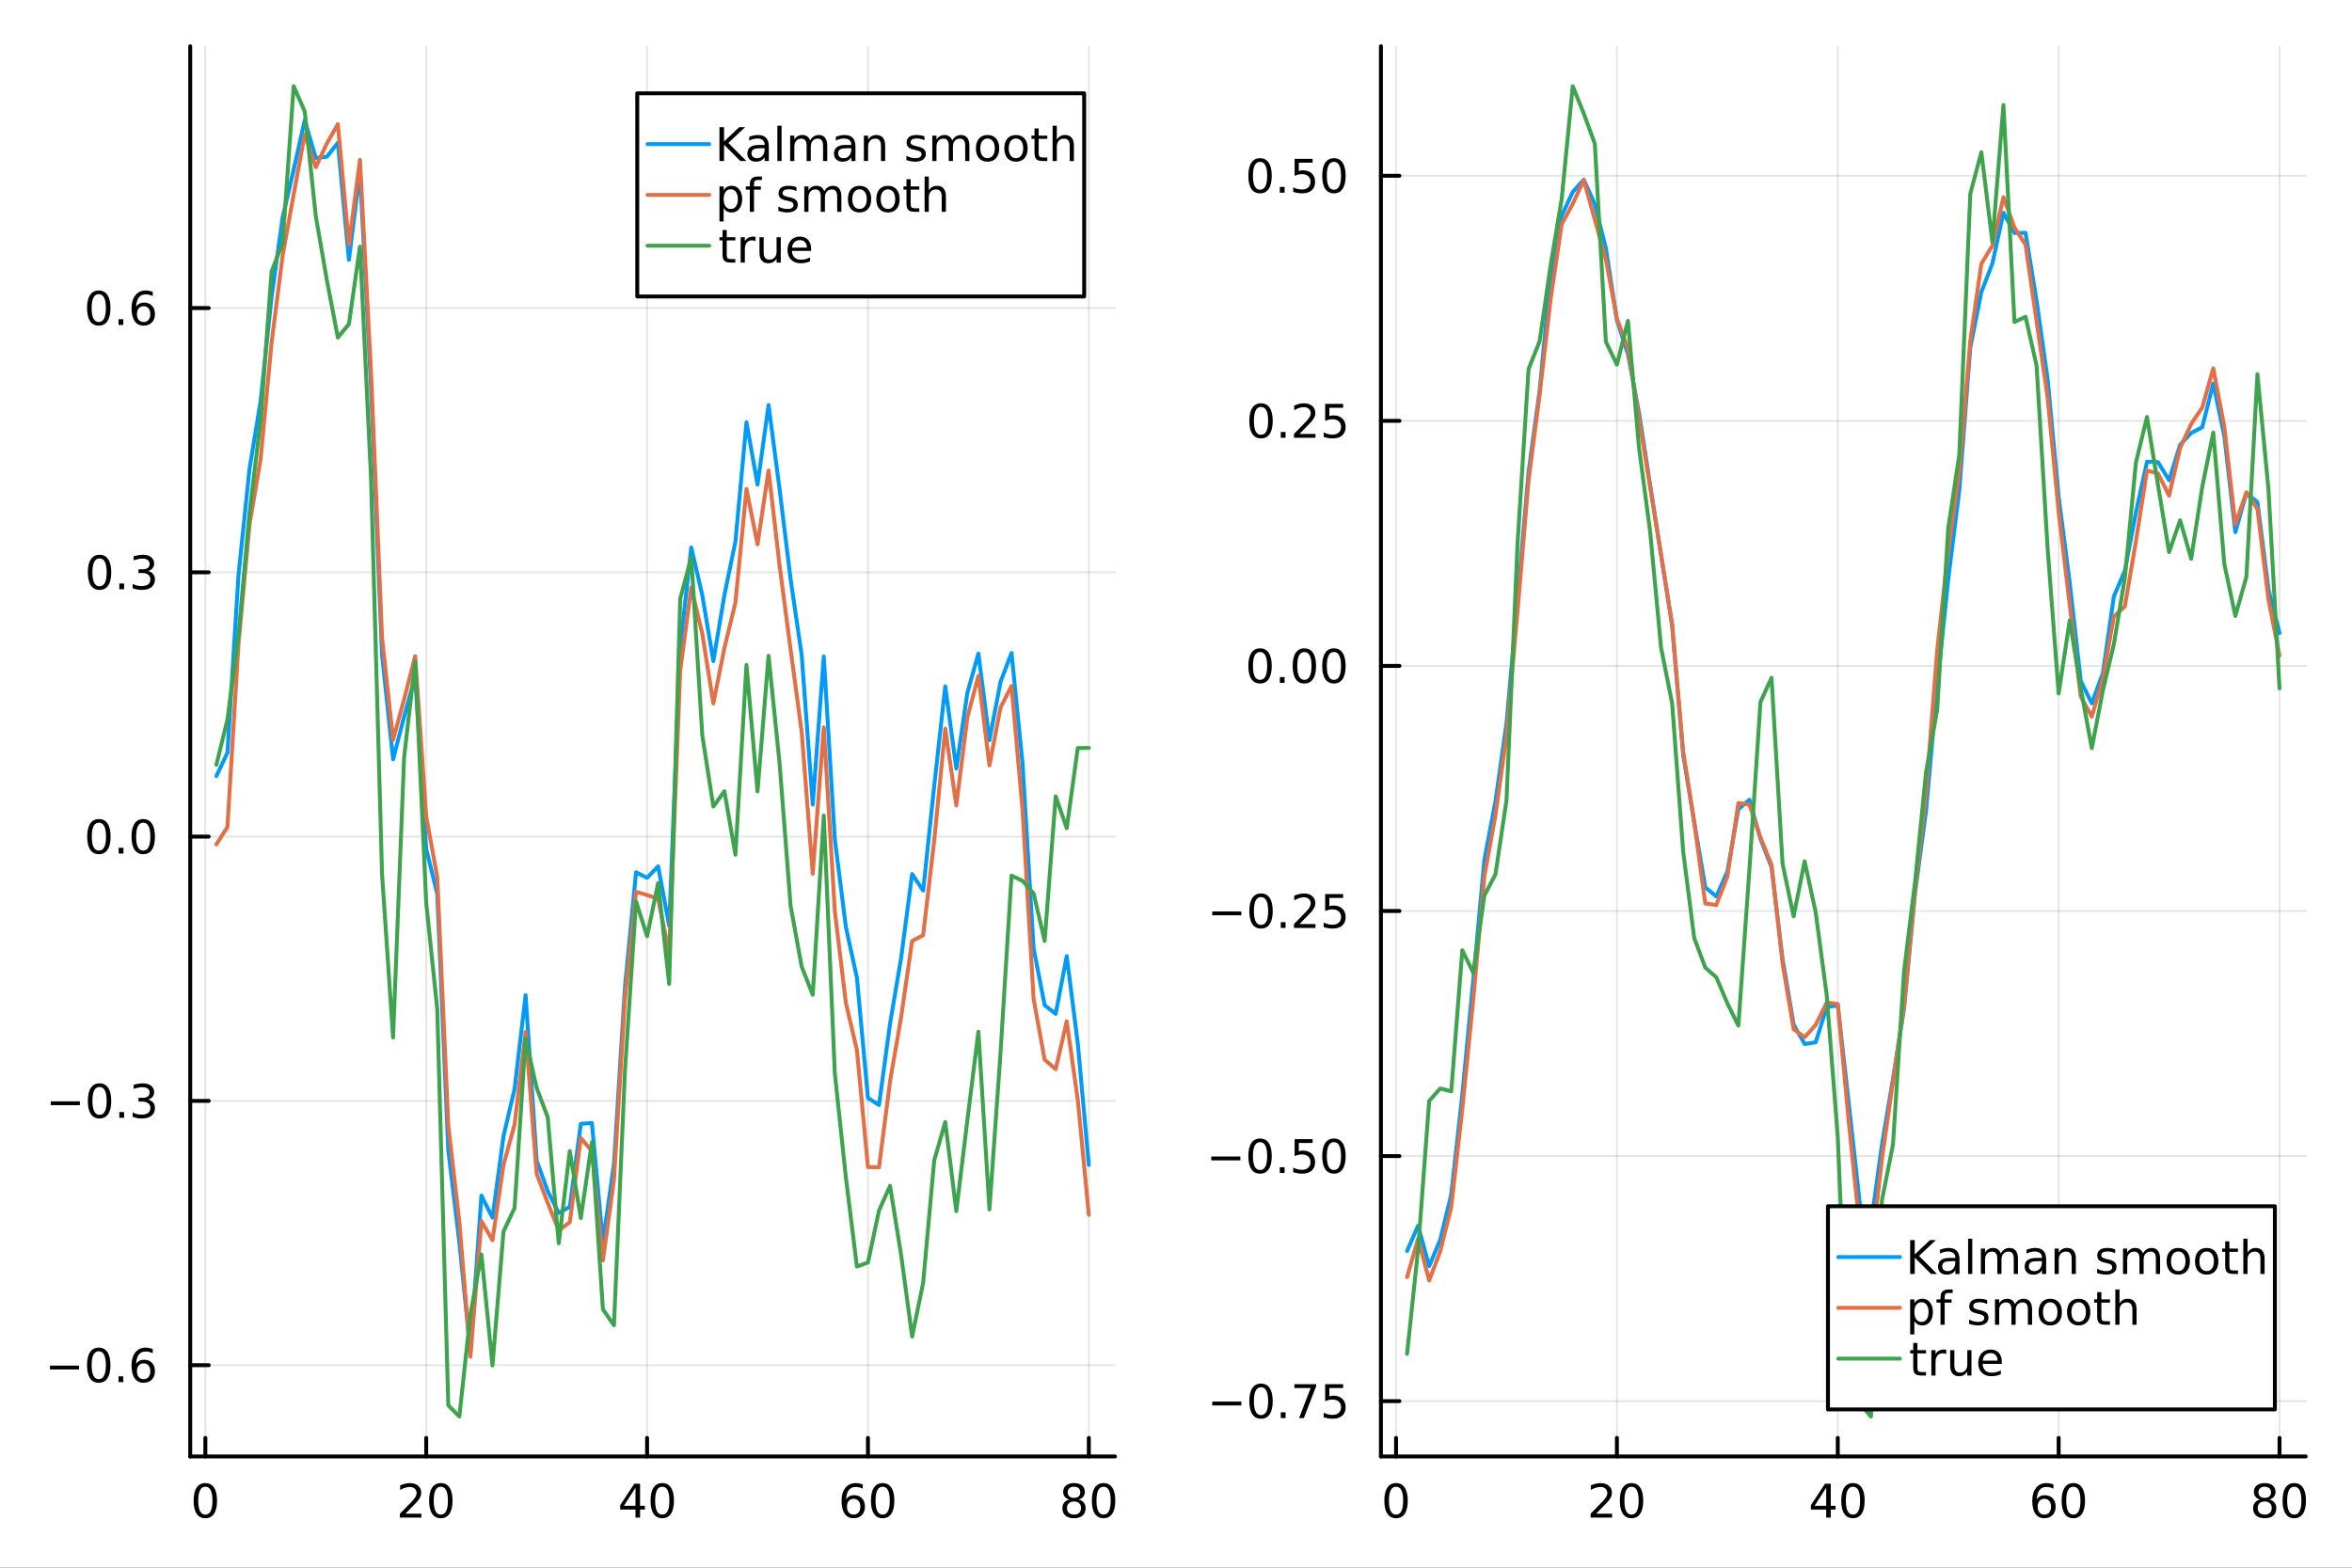 <?xml version="1.0" encoding="utf-8"?>
<svg xmlns="http://www.w3.org/2000/svg" xmlns:xlink="http://www.w3.org/1999/xlink" width="600" height="400" viewBox="0 0 2400 1600">
<rect x="0" y="0" width="2400" height="1600" fill="#333333" stroke="none"/>
<defs>
  <clipPath id="clip400">
    <rect x="0" y="0" width="2400" height="1600"/>
  </clipPath>
</defs>
<path clip-path="url(#clip400)" d="M0 1600 L2400 1600 L2400 0 L0 0  Z" fill="#ffffff" fill-rule="evenodd" fill-opacity="1"/>
<defs>
  <clipPath id="clip401">
    <rect x="480" y="0" width="1681" height="1600"/>
  </clipPath>
</defs>
<path clip-path="url(#clip400)" d="M194.098 1486.45 L1137.76 1486.45 L1137.76 47.244 L194.098 47.244  Z" fill="#ffffff" fill-rule="evenodd" fill-opacity="1"/>
<defs>
  <clipPath id="clip402">
    <rect x="194" y="47" width="945" height="1440"/>
  </clipPath>
</defs>
<polyline clip-path="url(#clip402)" style="stroke:#000000; stroke-linecap:round; stroke-linejoin:round; stroke-width:2; stroke-opacity:0.1; fill:none" points="209.536,1486.45 209.536,47.244 "/>
<polyline clip-path="url(#clip402)" style="stroke:#000000; stroke-linecap:round; stroke-linejoin:round; stroke-width:2; stroke-opacity:0.1; fill:none" points="434.914,1486.45 434.914,47.244 "/>
<polyline clip-path="url(#clip402)" style="stroke:#000000; stroke-linecap:round; stroke-linejoin:round; stroke-width:2; stroke-opacity:0.1; fill:none" points="660.293,1486.45 660.293,47.244 "/>
<polyline clip-path="url(#clip402)" style="stroke:#000000; stroke-linecap:round; stroke-linejoin:round; stroke-width:2; stroke-opacity:0.1; fill:none" points="885.671,1486.45 885.671,47.244 "/>
<polyline clip-path="url(#clip402)" style="stroke:#000000; stroke-linecap:round; stroke-linejoin:round; stroke-width:2; stroke-opacity:0.1; fill:none" points="1111.05,1486.45 1111.05,47.244 "/>
<polyline clip-path="url(#clip402)" style="stroke:#000000; stroke-linecap:round; stroke-linejoin:round; stroke-width:2; stroke-opacity:0.1; fill:none" points="194.098,1393.32 1137.76,1393.32 "/>
<polyline clip-path="url(#clip402)" style="stroke:#000000; stroke-linecap:round; stroke-linejoin:round; stroke-width:2; stroke-opacity:0.1; fill:none" points="194.098,1123.59 1137.76,1123.59 "/>
<polyline clip-path="url(#clip402)" style="stroke:#000000; stroke-linecap:round; stroke-linejoin:round; stroke-width:2; stroke-opacity:0.1; fill:none" points="194.098,853.854 1137.76,853.854 "/>
<polyline clip-path="url(#clip402)" style="stroke:#000000; stroke-linecap:round; stroke-linejoin:round; stroke-width:2; stroke-opacity:0.1; fill:none" points="194.098,584.123 1137.76,584.123 "/>
<polyline clip-path="url(#clip402)" style="stroke:#000000; stroke-linecap:round; stroke-linejoin:round; stroke-width:2; stroke-opacity:0.1; fill:none" points="194.098,314.391 1137.76,314.391 "/>
<polyline clip-path="url(#clip400)" style="stroke:#000000; stroke-linecap:round; stroke-linejoin:round; stroke-width:4; stroke-opacity:1; fill:none" points="194.098,1486.45 1137.76,1486.45 "/>
<polyline clip-path="url(#clip400)" style="stroke:#000000; stroke-linecap:round; stroke-linejoin:round; stroke-width:4; stroke-opacity:1; fill:none" points="209.536,1486.45 209.536,1467.55 "/>
<polyline clip-path="url(#clip400)" style="stroke:#000000; stroke-linecap:round; stroke-linejoin:round; stroke-width:4; stroke-opacity:1; fill:none" points="434.914,1486.45 434.914,1467.55 "/>
<polyline clip-path="url(#clip400)" style="stroke:#000000; stroke-linecap:round; stroke-linejoin:round; stroke-width:4; stroke-opacity:1; fill:none" points="660.293,1486.45 660.293,1467.55 "/>
<polyline clip-path="url(#clip400)" style="stroke:#000000; stroke-linecap:round; stroke-linejoin:round; stroke-width:4; stroke-opacity:1; fill:none" points="885.671,1486.45 885.671,1467.55 "/>
<polyline clip-path="url(#clip400)" style="stroke:#000000; stroke-linecap:round; stroke-linejoin:round; stroke-width:4; stroke-opacity:1; fill:none" points="1111.05,1486.45 1111.05,1467.55 "/>
<path clip-path="url(#clip400)" d="M209.536 1517.37 Q205.925 1517.37 204.097 1520.93 Q202.291 1524.47 202.291 1531.6 Q202.291 1538.71 204.097 1542.27 Q205.925 1545.82 209.536 1545.82 Q213.171 1545.82 214.976 1542.27 Q216.805 1538.71 216.805 1531.6 Q216.805 1524.47 214.976 1520.93 Q213.171 1517.37 209.536 1517.37 M209.536 1513.66 Q215.347 1513.66 218.402 1518.27 Q221.481 1522.85 221.481 1531.6 Q221.481 1540.33 218.402 1544.94 Q215.347 1549.52 209.536 1549.52 Q203.726 1549.52 200.648 1544.94 Q197.592 1540.33 197.592 1531.6 Q197.592 1522.85 200.648 1518.27 Q203.726 1513.66 209.536 1513.66 Z" fill="#000000" fill-rule="nonzero" fill-opacity="1" /><path clip-path="url(#clip400)" d="M413.688 1544.91 L430.007 1544.91 L430.007 1548.85 L408.063 1548.85 L408.063 1544.91 Q410.725 1542.16 415.308 1537.53 Q419.915 1532.88 421.095 1531.53 Q423.34 1529.01 424.22 1527.27 Q425.123 1525.51 425.123 1523.82 Q425.123 1521.07 423.178 1519.33 Q421.257 1517.6 418.155 1517.6 Q415.956 1517.6 413.503 1518.36 Q411.072 1519.13 408.294 1520.68 L408.294 1515.95 Q411.118 1514.82 413.572 1514.24 Q416.026 1513.66 418.063 1513.66 Q423.433 1513.66 426.628 1516.35 Q429.822 1519.03 429.822 1523.52 Q429.822 1525.65 429.012 1527.57 Q428.225 1529.47 426.118 1532.07 Q425.54 1532.74 422.438 1535.95 Q419.336 1539.15 413.688 1544.91 Z" fill="#000000" fill-rule="nonzero" fill-opacity="1" /><path clip-path="url(#clip400)" d="M449.822 1517.37 Q446.211 1517.37 444.382 1520.93 Q442.576 1524.47 442.576 1531.6 Q442.576 1538.71 444.382 1542.27 Q446.211 1545.82 449.822 1545.82 Q453.456 1545.82 455.262 1542.27 Q457.09 1538.71 457.09 1531.6 Q457.09 1524.47 455.262 1520.93 Q453.456 1517.37 449.822 1517.37 M449.822 1513.66 Q455.632 1513.66 458.688 1518.27 Q461.766 1522.85 461.766 1531.6 Q461.766 1540.33 458.688 1544.94 Q455.632 1549.52 449.822 1549.52 Q444.012 1549.52 440.933 1544.94 Q437.877 1540.33 437.877 1531.6 Q437.877 1522.85 440.933 1518.27 Q444.012 1513.66 449.822 1513.66 Z" fill="#000000" fill-rule="nonzero" fill-opacity="1" /><path clip-path="url(#clip400)" d="M648.464 1518.36 L636.658 1536.81 L648.464 1536.81 L648.464 1518.36 M647.237 1514.29 L653.117 1514.29 L653.117 1536.81 L658.047 1536.81 L658.047 1540.7 L653.117 1540.7 L653.117 1548.85 L648.464 1548.85 L648.464 1540.7 L632.862 1540.7 L632.862 1536.19 L647.237 1514.29 Z" fill="#000000" fill-rule="nonzero" fill-opacity="1" /><path clip-path="url(#clip400)" d="M675.779 1517.37 Q672.167 1517.37 670.339 1520.93 Q668.533 1524.47 668.533 1531.6 Q668.533 1538.71 670.339 1542.27 Q672.167 1545.82 675.779 1545.82 Q679.413 1545.82 681.218 1542.27 Q683.047 1538.71 683.047 1531.6 Q683.047 1524.47 681.218 1520.93 Q679.413 1517.37 675.779 1517.37 M675.779 1513.66 Q681.589 1513.66 684.644 1518.27 Q687.723 1522.85 687.723 1531.6 Q687.723 1540.33 684.644 1544.94 Q681.589 1549.52 675.779 1549.52 Q669.968 1549.52 666.89 1544.94 Q663.834 1540.33 663.834 1531.6 Q663.834 1522.85 666.89 1518.27 Q669.968 1513.66 675.779 1513.66 Z" fill="#000000" fill-rule="nonzero" fill-opacity="1" /><path clip-path="url(#clip400)" d="M871.076 1529.7 Q867.928 1529.7 866.076 1531.86 Q864.247 1534.01 864.247 1537.76 Q864.247 1541.49 866.076 1543.66 Q867.928 1545.82 871.076 1545.82 Q874.224 1545.82 876.053 1543.66 Q877.904 1541.49 877.904 1537.76 Q877.904 1534.01 876.053 1531.86 Q874.224 1529.7 871.076 1529.7 M880.358 1515.05 L880.358 1519.31 Q878.599 1518.48 876.793 1518.04 Q875.011 1517.6 873.252 1517.6 Q868.622 1517.6 866.168 1520.72 Q863.738 1523.85 863.391 1530.17 Q864.756 1528.15 866.817 1527.09 Q868.877 1526 871.354 1526 Q876.562 1526 879.571 1529.17 Q882.604 1532.32 882.604 1537.76 Q882.604 1543.08 879.455 1546.3 Q876.307 1549.52 871.076 1549.52 Q865.08 1549.52 861.909 1544.94 Q858.738 1540.33 858.738 1531.6 Q858.738 1523.41 862.627 1518.55 Q866.516 1513.66 873.067 1513.66 Q874.826 1513.66 876.608 1514.01 Q878.414 1514.36 880.358 1515.05 Z" fill="#000000" fill-rule="nonzero" fill-opacity="1" /><path clip-path="url(#clip400)" d="M900.659 1517.37 Q897.048 1517.37 895.219 1520.93 Q893.414 1524.47 893.414 1531.6 Q893.414 1538.71 895.219 1542.27 Q897.048 1545.82 900.659 1545.82 Q904.293 1545.82 906.099 1542.27 Q907.927 1538.71 907.927 1531.6 Q907.927 1524.47 906.099 1520.93 Q904.293 1517.37 900.659 1517.37 M900.659 1513.66 Q906.469 1513.66 909.525 1518.27 Q912.603 1522.85 912.603 1531.6 Q912.603 1540.33 909.525 1544.94 Q906.469 1549.52 900.659 1549.52 Q894.849 1549.52 891.77 1544.94 Q888.715 1540.33 888.715 1531.6 Q888.715 1522.85 891.77 1518.27 Q894.849 1513.66 900.659 1513.66 Z" fill="#000000" fill-rule="nonzero" fill-opacity="1" /><path clip-path="url(#clip400)" d="M1095.92 1532.44 Q1092.59 1532.44 1090.67 1534.22 Q1088.77 1536 1088.77 1539.13 Q1088.77 1542.25 1090.67 1544.03 Q1092.59 1545.82 1095.92 1545.82 Q1099.25 1545.82 1101.18 1544.03 Q1103.1 1542.23 1103.1 1539.13 Q1103.1 1536 1101.18 1534.22 Q1099.28 1532.44 1095.92 1532.44 M1091.25 1530.45 Q1088.24 1529.7 1086.55 1527.64 Q1084.88 1525.58 1084.88 1522.62 Q1084.88 1518.48 1087.82 1516.07 Q1090.78 1513.66 1095.92 1513.66 Q1101.08 1513.66 1104.02 1516.07 Q1106.96 1518.48 1106.96 1522.62 Q1106.96 1525.58 1105.27 1527.64 Q1103.61 1529.7 1100.62 1530.45 Q1104 1531.23 1105.88 1533.52 Q1107.77 1535.82 1107.77 1539.13 Q1107.77 1544.15 1104.69 1546.83 Q1101.64 1549.52 1095.92 1549.52 Q1090.2 1549.52 1087.13 1546.83 Q1084.07 1544.15 1084.07 1539.13 Q1084.07 1535.82 1085.97 1533.52 Q1087.87 1531.23 1091.25 1530.45 M1089.53 1523.06 Q1089.53 1525.75 1091.2 1527.25 Q1092.89 1528.76 1095.92 1528.76 Q1098.93 1528.76 1100.62 1527.25 Q1102.33 1525.75 1102.33 1523.06 Q1102.33 1520.38 1100.62 1518.87 Q1098.93 1517.37 1095.92 1517.37 Q1092.89 1517.37 1091.2 1518.87 Q1089.53 1520.38 1089.53 1523.06 Z" fill="#000000" fill-rule="nonzero" fill-opacity="1" /><path clip-path="url(#clip400)" d="M1126.08 1517.37 Q1122.47 1517.37 1120.64 1520.93 Q1118.84 1524.47 1118.84 1531.6 Q1118.84 1538.71 1120.64 1542.27 Q1122.47 1545.82 1126.08 1545.82 Q1129.72 1545.82 1131.52 1542.27 Q1133.35 1538.71 1133.35 1531.6 Q1133.35 1524.47 1131.52 1520.93 Q1129.72 1517.37 1126.08 1517.37 M1126.08 1513.66 Q1131.89 1513.66 1134.95 1518.27 Q1138.03 1522.85 1138.03 1531.6 Q1138.03 1540.33 1134.95 1544.94 Q1131.89 1549.52 1126.08 1549.52 Q1120.27 1549.52 1117.19 1544.94 Q1114.14 1540.33 1114.14 1531.6 Q1114.14 1522.85 1117.19 1518.27 Q1120.27 1513.66 1126.08 1513.66 Z" fill="#000000" fill-rule="nonzero" fill-opacity="1" /><polyline clip-path="url(#clip400)" style="stroke:#000000; stroke-linecap:round; stroke-linejoin:round; stroke-width:4; stroke-opacity:1; fill:none" points="194.098,1486.45 194.098,47.244 "/>
<polyline clip-path="url(#clip400)" style="stroke:#000000; stroke-linecap:round; stroke-linejoin:round; stroke-width:4; stroke-opacity:1; fill:none" points="194.098,1393.32 212.996,1393.32 "/>
<polyline clip-path="url(#clip400)" style="stroke:#000000; stroke-linecap:round; stroke-linejoin:round; stroke-width:4; stroke-opacity:1; fill:none" points="194.098,1123.59 212.996,1123.59 "/>
<polyline clip-path="url(#clip400)" style="stroke:#000000; stroke-linecap:round; stroke-linejoin:round; stroke-width:4; stroke-opacity:1; fill:none" points="194.098,853.854 212.996,853.854 "/>
<polyline clip-path="url(#clip400)" style="stroke:#000000; stroke-linecap:round; stroke-linejoin:round; stroke-width:4; stroke-opacity:1; fill:none" points="194.098,584.123 212.996,584.123 "/>
<polyline clip-path="url(#clip400)" style="stroke:#000000; stroke-linecap:round; stroke-linejoin:round; stroke-width:4; stroke-opacity:1; fill:none" points="194.098,314.391 212.996,314.391 "/>
<path clip-path="url(#clip400)" d="M50.992 1393.77 L80.668 1393.77 L80.668 1397.7 L50.992 1397.7 L50.992 1393.77 Z" fill="#000000" fill-rule="nonzero" fill-opacity="1" /><path clip-path="url(#clip400)" d="M100.76 1379.11 Q97.149 1379.11 95.321 1382.68 Q93.515 1386.22 93.515 1393.35 Q93.515 1400.46 95.321 1404.02 Q97.149 1407.56 100.76 1407.56 Q104.395 1407.56 106.2 1404.02 Q108.029 1400.46 108.029 1393.35 Q108.029 1386.22 106.2 1382.68 Q104.395 1379.11 100.76 1379.11 M100.76 1375.41 Q106.571 1375.41 109.626 1380.02 Q112.705 1384.6 112.705 1393.35 Q112.705 1402.08 109.626 1406.68 Q106.571 1411.27 100.76 1411.27 Q94.95 1411.27 91.871 1406.68 Q88.816 1402.08 88.816 1393.35 Q88.816 1384.6 91.871 1380.02 Q94.95 1375.41 100.76 1375.41 Z" fill="#000000" fill-rule="nonzero" fill-opacity="1" /><path clip-path="url(#clip400)" d="M120.922 1404.72 L125.807 1404.72 L125.807 1410.6 L120.922 1410.6 L120.922 1404.72 Z" fill="#000000" fill-rule="nonzero" fill-opacity="1" /><path clip-path="url(#clip400)" d="M146.57 1391.45 Q143.422 1391.45 141.57 1393.61 Q139.742 1395.76 139.742 1399.51 Q139.742 1403.24 141.57 1405.41 Q143.422 1407.56 146.57 1407.56 Q149.718 1407.56 151.547 1405.41 Q153.399 1403.24 153.399 1399.51 Q153.399 1395.76 151.547 1393.61 Q149.718 1391.45 146.57 1391.45 M155.853 1376.8 L155.853 1381.06 Q154.093 1380.23 152.288 1379.79 Q150.505 1379.35 148.746 1379.35 Q144.117 1379.35 141.663 1382.47 Q139.232 1385.6 138.885 1391.92 Q140.251 1389.9 142.311 1388.84 Q144.371 1387.75 146.848 1387.75 Q152.056 1387.75 155.066 1390.92 Q158.098 1394.07 158.098 1399.51 Q158.098 1404.83 154.95 1408.05 Q151.802 1411.27 146.57 1411.27 Q140.575 1411.27 137.404 1406.68 Q134.232 1402.08 134.232 1393.35 Q134.232 1385.16 138.121 1380.3 Q142.01 1375.41 148.561 1375.41 Q150.32 1375.41 152.103 1375.76 Q153.908 1376.11 155.853 1376.8 Z" fill="#000000" fill-rule="nonzero" fill-opacity="1" /><path clip-path="url(#clip400)" d="M51.802 1124.04 L81.478 1124.04 L81.478 1127.97 L51.802 1127.97 L51.802 1124.04 Z" fill="#000000" fill-rule="nonzero" fill-opacity="1" /><path clip-path="url(#clip400)" d="M101.571 1109.38 Q97.96 1109.38 96.131 1112.95 Q94.325 1116.49 94.325 1123.62 Q94.325 1130.73 96.131 1134.29 Q97.96 1137.83 101.571 1137.83 Q105.205 1137.83 107.01 1134.29 Q108.839 1130.73 108.839 1123.62 Q108.839 1116.49 107.01 1112.95 Q105.205 1109.38 101.571 1109.38 M101.571 1105.68 Q107.381 1105.68 110.436 1110.29 Q113.515 1114.87 113.515 1123.62 Q113.515 1132.35 110.436 1136.95 Q107.381 1141.54 101.571 1141.54 Q95.76 1141.54 92.682 1136.95 Q89.626 1132.35 89.626 1123.62 Q89.626 1114.87 92.682 1110.29 Q95.76 1105.68 101.571 1105.68 Z" fill="#000000" fill-rule="nonzero" fill-opacity="1" /><path clip-path="url(#clip400)" d="M121.732 1134.99 L126.617 1134.99 L126.617 1140.87 L121.732 1140.87 L121.732 1134.99 Z" fill="#000000" fill-rule="nonzero" fill-opacity="1" /><path clip-path="url(#clip400)" d="M150.968 1122.23 Q154.325 1122.95 156.2 1125.22 Q158.098 1127.49 158.098 1130.82 Q158.098 1135.93 154.58 1138.74 Q151.061 1141.54 144.58 1141.54 Q142.404 1141.54 140.089 1141.1 Q137.797 1140.68 135.344 1139.82 L135.344 1135.31 Q137.288 1136.44 139.603 1137.02 Q141.918 1137.6 144.441 1137.6 Q148.839 1137.6 151.13 1135.87 Q153.445 1134.13 153.445 1130.82 Q153.445 1127.76 151.293 1126.05 Q149.163 1124.31 145.343 1124.31 L141.316 1124.31 L141.316 1120.47 L145.529 1120.47 Q148.978 1120.47 150.806 1119.11 Q152.635 1117.72 152.635 1115.12 Q152.635 1112.46 150.737 1111.05 Q148.862 1109.62 145.343 1109.62 Q143.422 1109.62 141.223 1110.03 Q139.024 1110.45 136.385 1111.33 L136.385 1107.16 Q139.047 1106.42 141.362 1106.05 Q143.7 1105.68 145.76 1105.68 Q151.084 1105.68 154.186 1108.11 Q157.288 1110.52 157.288 1114.64 Q157.288 1117.51 155.644 1119.5 Q154.001 1121.47 150.968 1122.23 Z" fill="#000000" fill-rule="nonzero" fill-opacity="1" /><path clip-path="url(#clip400)" d="M100.922 839.652 Q97.311 839.652 95.483 843.217 Q93.677 846.759 93.677 853.889 Q93.677 860.995 95.483 864.56 Q97.311 868.101 100.922 868.101 Q104.557 868.101 106.362 864.56 Q108.191 860.995 108.191 853.889 Q108.191 846.759 106.362 843.217 Q104.557 839.652 100.922 839.652 M100.922 835.949 Q106.733 835.949 109.788 840.555 Q112.867 845.139 112.867 853.889 Q112.867 862.615 109.788 867.222 Q106.733 871.805 100.922 871.805 Q95.112 871.805 92.034 867.222 Q88.978 862.615 88.978 853.889 Q88.978 845.139 92.034 840.555 Q95.112 835.949 100.922 835.949 Z" fill="#000000" fill-rule="nonzero" fill-opacity="1" /><path clip-path="url(#clip400)" d="M121.084 865.254 L125.969 865.254 L125.969 871.134 L121.084 871.134 L121.084 865.254 Z" fill="#000000" fill-rule="nonzero" fill-opacity="1" /><path clip-path="url(#clip400)" d="M146.154 839.652 Q142.543 839.652 140.714 843.217 Q138.908 846.759 138.908 853.889 Q138.908 860.995 140.714 864.56 Q142.543 868.101 146.154 868.101 Q149.788 868.101 151.593 864.56 Q153.422 860.995 153.422 853.889 Q153.422 846.759 151.593 843.217 Q149.788 839.652 146.154 839.652 M146.154 835.949 Q151.964 835.949 155.019 840.555 Q158.098 845.139 158.098 853.889 Q158.098 862.615 155.019 867.222 Q151.964 871.805 146.154 871.805 Q140.343 871.805 137.265 867.222 Q134.209 862.615 134.209 853.889 Q134.209 845.139 137.265 840.555 Q140.343 835.949 146.154 835.949 Z" fill="#000000" fill-rule="nonzero" fill-opacity="1" /><path clip-path="url(#clip400)" d="M101.571 569.921 Q97.96 569.921 96.131 573.486 Q94.325 577.028 94.325 584.157 Q94.325 591.264 96.131 594.828 Q97.96 598.37 101.571 598.37 Q105.205 598.37 107.01 594.828 Q108.839 591.264 108.839 584.157 Q108.839 577.028 107.01 573.486 Q105.205 569.921 101.571 569.921 M101.571 566.218 Q107.381 566.218 110.436 570.824 Q113.515 575.407 113.515 584.157 Q113.515 592.884 110.436 597.491 Q107.381 602.074 101.571 602.074 Q95.76 602.074 92.682 597.491 Q89.626 592.884 89.626 584.157 Q89.626 575.407 92.682 570.824 Q95.76 566.218 101.571 566.218 Z" fill="#000000" fill-rule="nonzero" fill-opacity="1" /><path clip-path="url(#clip400)" d="M121.732 595.523 L126.617 595.523 L126.617 601.403 L121.732 601.403 L121.732 595.523 Z" fill="#000000" fill-rule="nonzero" fill-opacity="1" /><path clip-path="url(#clip400)" d="M150.968 582.768 Q154.325 583.486 156.2 585.754 Q158.098 588.023 158.098 591.356 Q158.098 596.472 154.58 599.273 Q151.061 602.074 144.58 602.074 Q142.404 602.074 140.089 601.634 Q137.797 601.217 135.344 600.361 L135.344 595.847 Q137.288 596.981 139.603 597.56 Q141.918 598.139 144.441 598.139 Q148.839 598.139 151.13 596.403 Q153.445 594.666 153.445 591.356 Q153.445 588.301 151.293 586.588 Q149.163 584.852 145.343 584.852 L141.316 584.852 L141.316 581.009 L145.529 581.009 Q148.978 581.009 150.806 579.643 Q152.635 578.254 152.635 575.662 Q152.635 573 150.737 571.588 Q148.862 570.153 145.343 570.153 Q143.422 570.153 141.223 570.569 Q139.024 570.986 136.385 571.866 L136.385 567.699 Q139.047 566.958 141.362 566.588 Q143.7 566.218 145.76 566.218 Q151.084 566.218 154.186 568.648 Q157.288 571.055 157.288 575.176 Q157.288 578.046 155.644 580.037 Q154.001 582.004 150.968 582.768 Z" fill="#000000" fill-rule="nonzero" fill-opacity="1" /><path clip-path="url(#clip400)" d="M100.76 300.19 Q97.149 300.19 95.321 303.755 Q93.515 307.296 93.515 314.426 Q93.515 321.532 95.321 325.097 Q97.149 328.639 100.76 328.639 Q104.395 328.639 106.2 325.097 Q108.029 321.532 108.029 314.426 Q108.029 307.296 106.2 303.755 Q104.395 300.19 100.76 300.19 M100.76 296.486 Q106.571 296.486 109.626 301.093 Q112.705 305.676 112.705 314.426 Q112.705 323.153 109.626 327.759 Q106.571 332.343 100.76 332.343 Q94.95 332.343 91.871 327.759 Q88.816 323.153 88.816 314.426 Q88.816 305.676 91.871 301.093 Q94.95 296.486 100.76 296.486 Z" fill="#000000" fill-rule="nonzero" fill-opacity="1" /><path clip-path="url(#clip400)" d="M120.922 325.792 L125.807 325.792 L125.807 331.671 L120.922 331.671 L120.922 325.792 Z" fill="#000000" fill-rule="nonzero" fill-opacity="1" /><path clip-path="url(#clip400)" d="M146.57 312.528 Q143.422 312.528 141.57 314.681 Q139.742 316.833 139.742 320.583 Q139.742 324.31 141.57 326.486 Q143.422 328.639 146.57 328.639 Q149.718 328.639 151.547 326.486 Q153.399 324.31 153.399 320.583 Q153.399 316.833 151.547 314.681 Q149.718 312.528 146.57 312.528 M155.853 297.875 L155.853 302.134 Q154.093 301.301 152.288 300.861 Q150.505 300.421 148.746 300.421 Q144.117 300.421 141.663 303.546 Q139.232 306.671 138.885 312.991 Q140.251 310.977 142.311 309.912 Q144.371 308.824 146.848 308.824 Q152.056 308.824 155.066 311.995 Q158.098 315.144 158.098 320.583 Q158.098 325.907 154.95 329.125 Q151.802 332.343 146.57 332.343 Q140.575 332.343 137.404 327.759 Q134.232 323.153 134.232 314.426 Q134.232 306.232 138.121 301.37 Q142.01 296.486 148.561 296.486 Q150.32 296.486 152.103 296.833 Q153.908 297.181 155.853 297.875 Z" fill="#000000" fill-rule="nonzero" fill-opacity="1" /><polyline clip-path="url(#clip402)" style="stroke:#009af9; stroke-linecap:round; stroke-linejoin:round; stroke-width:4; stroke-opacity:1; fill:none" points="220.805,792.12 232.074,768.193 243.343,587.201 254.612,478.339 265.881,409.623 277.15,302.946 288.419,221.743 299.688,173.217 310.957,122.576 322.225,161.276 333.494,160.009 344.763,145.696 356.032,265.149 367.301,175.006 378.57,395.304 389.839,668.116 401.108,774.966 412.377,731.426 423.646,690.423 434.914,866.383 446.183,912.35 457.452,1173.92 468.721,1267.81 479.99,1379.75 491.259,1220.24 502.528,1242.71 513.797,1159.52 525.066,1111.46 536.335,1015.63 547.604,1184.49 558.872,1215.65 570.141,1238 581.41,1231.7 592.679,1146.98 603.948,1146.14 615.217,1267.58 626.486,1188.01 637.755,1007.28 649.024,890.256 660.293,895.919 671.561,884.209 682.83,944.886 694.099,660.619 705.368,558.728 716.637,607.528 727.906,674.744 739.175,607.43 750.444,552.681 761.713,430.947 772.982,494.651 784.25,413.399 795.519,499.533 806.788,591.492 818.057,668.588 829.326,821.238 840.595,670.021 851.864,856.509 863.133,946.061 874.402,997.907 885.671,1120.56 896.94,1127.79 908.208,1044.75 919.477,977.832 930.746,892.058 942.015,908.949 953.284,802.167 964.553,700.463 975.822,784.494 987.091,707.281 998.36,667.012 1009.63,755.475 1020.9,696.129 1032.17,666.434 1043.44,779.502 1054.7,967.892 1065.97,1025.96 1077.24,1034.74 1088.51,975.773 1099.78,1064.97 1111.05,1188.87 "/>
<polyline clip-path="url(#clip402)" style="stroke:#e26f46; stroke-linecap:round; stroke-linejoin:round; stroke-width:4; stroke-opacity:1; fill:none" points="220.805,861.788 232.074,844.062 243.343,657.794 254.612,535.353 265.881,468.962 277.15,349.575 288.419,260.872 299.688,198.328 310.957,136.966 322.225,170.652 333.494,146.42 344.763,126.7 356.032,249.738 367.301,163.115 378.57,378.544 389.839,650.664 401.108,755.018 412.377,713.674 423.646,669.672 434.914,833.208 446.183,895.231 457.452,1148.54 468.721,1247.04 479.99,1384.7 491.259,1246.3 502.528,1265.77 513.797,1188.75 525.066,1147.8 536.335,1053.06 547.604,1197.94 558.872,1227.65 570.141,1255.86 581.41,1247.44 592.679,1161.46 603.948,1174.75 615.217,1286.43 626.486,1204.29 637.755,1018.97 649.024,910.158 660.293,913.495 671.561,917.465 682.83,972.684 694.099,684.477 705.368,599.576 716.637,646.844 727.906,717.897 739.175,661.465 750.444,615.003 761.713,499.072 772.982,555.544 784.25,480.121 795.519,577.52 806.788,663.238 818.057,747.143 829.326,891.755 840.595,742.295 851.864,929.952 863.133,1023.53 874.402,1071.63 885.671,1191.12 896.94,1191.38 908.208,1103.75 919.477,1038.36 930.746,960.322 942.015,954.491 953.284,857.771 964.553,743.605 975.822,822.057 987.091,732.382 998.36,689.771 1009.63,781.173 1020.9,722.24 1032.17,700.089 1043.44,827.264 1054.7,1019.48 1065.97,1081.5 1077.24,1091.24 1088.51,1042.37 1099.78,1122.46 1111.05,1239.83 "/>
<polyline clip-path="url(#clip402)" style="stroke:#3da44d; stroke-linecap:round; stroke-linejoin:round; stroke-width:4; stroke-opacity:1; fill:none" points="220.805,780.538 232.074,734.446 243.343,647.918 254.612,523.385 265.881,429.27 277.15,276.993 288.419,247.939 299.688,87.976 310.957,113.803 322.225,220.588 333.494,285.571 344.763,344.563 356.032,330.725 367.301,251.686 378.57,487.383 389.839,892.022 401.108,1058.93 412.377,772.755 423.646,674.989 434.914,921.492 446.183,1029.89 457.452,1434.28 468.721,1445.72 479.99,1341.44 491.259,1280.33 502.528,1393.59 513.797,1256.83 525.066,1232.93 536.335,1060.09 547.604,1110.3 558.872,1140.2 570.141,1268.97 581.41,1174.79 592.679,1243.23 603.948,1165.8 615.217,1336.26 626.486,1352.6 637.755,1091.98 649.024,920.084 660.293,955.428 671.561,901.364 682.83,1004.23 694.099,611.149 705.368,568.919 716.637,750.577 727.906,823.211 739.175,807.584 750.444,872.321 761.713,678.705 772.982,807.727 784.25,669.35 795.519,779.257 806.788,924.888 818.057,986.588 829.326,1015.27 840.595,832.312 851.864,1095.47 863.133,1201.65 874.402,1292.65 885.671,1288.56 896.94,1235.5 908.208,1210.29 919.477,1280.65 930.746,1364.15 942.015,1309.18 953.284,1184.29 964.553,1145.15 975.822,1236.11 987.091,1143.46 998.36,1052.98 1009.63,1234.32 1020.9,1075.15 1032.17,893.676 1043.44,899.048 1054.7,911.846 1065.97,960.364 1077.24,812.82 1088.51,845.233 1099.78,763.465 1111.05,763.352 "/>
<path clip-path="url(#clip400)" d="M650.27 302.578 L1106.3 302.578 L1106.3 95.218 L650.27 95.218  Z" fill="#ffffff" fill-rule="evenodd" fill-opacity="1"/>
<polyline clip-path="url(#clip400)" style="stroke:#000000; stroke-linecap:round; stroke-linejoin:round; stroke-width:4; stroke-opacity:1; fill:none" points="650.27,302.578 1106.3,302.578 1106.3,95.218 650.27,95.218 650.27,302.578 "/>
<polyline clip-path="url(#clip400)" style="stroke:#009af9; stroke-linecap:round; stroke-linejoin:round; stroke-width:4; stroke-opacity:1; fill:none" points="660.755,147.058 723.666,147.058 "/>
<path clip-path="url(#clip400)" d="M734.151 129.778 L738.827 129.778 L738.827 144.384 L754.336 129.778 L760.354 129.778 L743.202 145.889 L761.581 164.338 L755.424 164.338 L738.827 147.694 L738.827 164.338 L734.151 164.338 L734.151 129.778 Z" fill="#000000" fill-rule="nonzero" fill-opacity="1" /><path clip-path="url(#clip400)" d="M776.003 151.305 Q770.841 151.305 768.85 152.486 Q766.859 153.666 766.859 156.514 Q766.859 158.782 768.341 160.125 Q769.845 161.444 772.415 161.444 Q775.956 161.444 778.086 158.944 Q780.239 156.421 780.239 152.254 L780.239 151.305 L776.003 151.305 M784.498 149.546 L784.498 164.338 L780.239 164.338 L780.239 160.402 Q778.78 162.763 776.604 163.898 Q774.428 165.009 771.28 165.009 Q767.299 165.009 764.938 162.787 Q762.6 160.541 762.6 156.791 Q762.6 152.416 765.516 150.194 Q768.456 147.972 774.266 147.972 L780.239 147.972 L780.239 147.555 Q780.239 144.615 778.294 143.018 Q776.373 141.398 772.878 141.398 Q770.655 141.398 768.549 141.93 Q766.442 142.463 764.498 143.527 L764.498 139.592 Q766.836 138.69 769.035 138.25 Q771.234 137.787 773.317 137.787 Q778.942 137.787 781.72 140.703 Q784.498 143.62 784.498 149.546 Z" fill="#000000" fill-rule="nonzero" fill-opacity="1" /><path clip-path="url(#clip400)" d="M793.271 128.319 L797.53 128.319 L797.53 164.338 L793.271 164.338 L793.271 128.319 Z" fill="#000000" fill-rule="nonzero" fill-opacity="1" /><path clip-path="url(#clip400)" d="M826.627 143.389 Q828.224 140.518 830.447 139.153 Q832.669 137.787 835.678 137.787 Q839.729 137.787 841.928 140.634 Q844.127 143.458 844.127 148.689 L844.127 164.338 L839.845 164.338 L839.845 148.828 Q839.845 145.102 838.525 143.296 Q837.206 141.49 834.498 141.49 Q831.187 141.49 829.266 143.69 Q827.345 145.889 827.345 149.685 L827.345 164.338 L823.062 164.338 L823.062 148.828 Q823.062 145.078 821.743 143.296 Q820.424 141.49 817.669 141.49 Q814.405 141.49 812.484 143.713 Q810.563 145.912 810.563 149.685 L810.563 164.338 L806.28 164.338 L806.28 138.412 L810.563 138.412 L810.563 142.44 Q812.021 140.055 814.058 138.921 Q816.095 137.787 818.896 137.787 Q821.72 137.787 823.687 139.222 Q825.678 140.657 826.627 143.389 Z" fill="#000000" fill-rule="nonzero" fill-opacity="1" /><path clip-path="url(#clip400)" d="M864.405 151.305 Q859.243 151.305 857.252 152.486 Q855.261 153.666 855.261 156.514 Q855.261 158.782 856.743 160.125 Q858.247 161.444 860.817 161.444 Q864.359 161.444 866.488 158.944 Q868.641 156.421 868.641 152.254 L868.641 151.305 L864.405 151.305 M872.9 149.546 L872.9 164.338 L868.641 164.338 L868.641 160.402 Q867.183 162.763 865.007 163.898 Q862.831 165.009 859.683 165.009 Q855.701 165.009 853.34 162.787 Q851.002 160.541 851.002 156.791 Q851.002 152.416 853.919 150.194 Q856.859 147.972 862.669 147.972 L868.641 147.972 L868.641 147.555 Q868.641 144.615 866.696 143.018 Q864.775 141.398 861.28 141.398 Q859.058 141.398 856.951 141.93 Q854.845 142.463 852.9 143.527 L852.9 139.592 Q855.238 138.69 857.437 138.25 Q859.636 137.787 861.72 137.787 Q867.345 137.787 870.122 140.703 Q872.9 143.62 872.9 149.546 Z" fill="#000000" fill-rule="nonzero" fill-opacity="1" /><path clip-path="url(#clip400)" d="M903.224 148.689 L903.224 164.338 L898.965 164.338 L898.965 148.828 Q898.965 145.148 897.53 143.319 Q896.094 141.49 893.224 141.49 Q889.775 141.49 887.784 143.69 Q885.794 145.889 885.794 149.685 L885.794 164.338 L881.511 164.338 L881.511 138.412 L885.794 138.412 L885.794 142.44 Q887.321 140.102 889.382 138.944 Q891.465 137.787 894.173 137.787 Q898.641 137.787 900.932 140.565 Q903.224 143.319 903.224 148.689 Z" fill="#000000" fill-rule="nonzero" fill-opacity="1" /><path clip-path="url(#clip400)" d="M943.316 139.176 L943.316 143.203 Q941.511 142.277 939.566 141.815 Q937.622 141.352 935.539 141.352 Q932.367 141.352 930.77 142.324 Q929.196 143.296 929.196 145.24 Q929.196 146.722 930.33 147.578 Q931.465 148.412 934.891 149.176 L936.349 149.5 Q940.886 150.472 942.784 152.254 Q944.705 154.014 944.705 157.185 Q944.705 160.796 941.835 162.902 Q938.988 165.009 933.988 165.009 Q931.904 165.009 929.636 164.592 Q927.391 164.199 924.891 163.388 L924.891 158.99 Q927.252 160.217 929.543 160.842 Q931.835 161.444 934.08 161.444 Q937.09 161.444 938.71 160.426 Q940.33 159.384 940.33 157.509 Q940.33 155.773 939.15 154.847 Q937.992 153.921 934.034 153.064 L932.553 152.717 Q928.594 151.884 926.835 150.171 Q925.076 148.435 925.076 145.426 Q925.076 141.768 927.668 139.778 Q930.261 137.787 935.029 137.787 Q937.391 137.787 939.474 138.134 Q941.557 138.481 943.316 139.176 Z" fill="#000000" fill-rule="nonzero" fill-opacity="1" /><path clip-path="url(#clip400)" d="M971.673 143.389 Q973.27 140.518 975.492 139.153 Q977.714 137.787 980.724 137.787 Q984.775 137.787 986.974 140.634 Q989.173 143.458 989.173 148.689 L989.173 164.338 L984.89 164.338 L984.89 148.828 Q984.89 145.102 983.571 143.296 Q982.251 141.49 979.543 141.49 Q976.233 141.49 974.312 143.69 Q972.39 145.889 972.39 149.685 L972.39 164.338 L968.108 164.338 L968.108 148.828 Q968.108 145.078 966.789 143.296 Q965.469 141.49 962.714 141.49 Q959.451 141.49 957.529 143.713 Q955.608 145.912 955.608 149.685 L955.608 164.338 L951.326 164.338 L951.326 138.412 L955.608 138.412 L955.608 142.44 Q957.066 140.055 959.103 138.921 Q961.14 137.787 963.941 137.787 Q966.765 137.787 968.733 139.222 Q970.724 140.657 971.673 143.389 Z" fill="#000000" fill-rule="nonzero" fill-opacity="1" /><path clip-path="url(#clip400)" d="M1007.71 141.398 Q1004.29 141.398 1002.3 144.083 Q1000.31 146.745 1000.31 151.398 Q1000.31 156.051 1002.27 158.736 Q1004.27 161.398 1007.71 161.398 Q1011.12 161.398 1013.11 158.713 Q1015.1 156.027 1015.1 151.398 Q1015.1 146.791 1013.11 144.106 Q1011.12 141.398 1007.71 141.398 M1007.71 137.787 Q1013.27 137.787 1016.44 141.398 Q1019.61 145.009 1019.61 151.398 Q1019.61 157.764 1016.44 161.398 Q1013.27 165.009 1007.71 165.009 Q1002.14 165.009 998.964 161.398 Q995.816 157.764 995.816 151.398 Q995.816 145.009 998.964 141.398 Q1002.14 137.787 1007.71 137.787 Z" fill="#000000" fill-rule="nonzero" fill-opacity="1" /><path clip-path="url(#clip400)" d="M1036.72 141.398 Q1033.29 141.398 1031.3 144.083 Q1029.31 146.745 1029.31 151.398 Q1029.31 156.051 1031.28 158.736 Q1033.27 161.398 1036.72 161.398 Q1040.12 161.398 1042.11 158.713 Q1044.1 156.027 1044.1 151.398 Q1044.1 146.791 1042.11 144.106 Q1040.12 141.398 1036.72 141.398 M1036.72 137.787 Q1042.27 137.787 1045.45 141.398 Q1048.62 145.009 1048.62 151.398 Q1048.62 157.764 1045.45 161.398 Q1042.27 165.009 1036.72 165.009 Q1031.14 165.009 1027.97 161.398 Q1024.82 157.764 1024.82 151.398 Q1024.82 145.009 1027.97 141.398 Q1031.14 137.787 1036.72 137.787 Z" fill="#000000" fill-rule="nonzero" fill-opacity="1" /><path clip-path="url(#clip400)" d="M1059.89 131.051 L1059.89 138.412 L1068.66 138.412 L1068.66 141.722 L1059.89 141.722 L1059.89 155.796 Q1059.89 158.967 1060.75 159.87 Q1061.63 160.773 1064.29 160.773 L1068.66 160.773 L1068.66 164.338 L1064.29 164.338 Q1059.36 164.338 1057.48 162.509 Q1055.61 160.657 1055.61 155.796 L1055.61 141.722 L1052.48 141.722 L1052.48 138.412 L1055.61 138.412 L1055.61 131.051 L1059.89 131.051 Z" fill="#000000" fill-rule="nonzero" fill-opacity="1" /><path clip-path="url(#clip400)" d="M1095.82 148.689 L1095.82 164.338 L1091.56 164.338 L1091.56 148.828 Q1091.56 145.148 1090.12 143.319 Q1088.69 141.49 1085.82 141.49 Q1082.37 141.49 1080.38 143.69 Q1078.39 145.889 1078.39 149.685 L1078.39 164.338 L1074.1 164.338 L1074.1 128.319 L1078.39 128.319 L1078.39 142.44 Q1079.91 140.102 1081.97 138.944 Q1084.06 137.787 1086.76 137.787 Q1091.23 137.787 1093.52 140.565 Q1095.82 143.319 1095.82 148.689 Z" fill="#000000" fill-rule="nonzero" fill-opacity="1" /><polyline clip-path="url(#clip400)" style="stroke:#e26f46; stroke-linecap:round; stroke-linejoin:round; stroke-width:4; stroke-opacity:1; fill:none" points="660.755,198.898 723.666,198.898 "/>
<path clip-path="url(#clip400)" d="M738.433 212.289 L738.433 226.039 L734.151 226.039 L734.151 190.252 L738.433 190.252 L738.433 194.187 Q739.776 191.872 741.813 190.761 Q743.873 189.627 746.72 189.627 Q751.442 189.627 754.382 193.377 Q757.345 197.127 757.345 203.238 Q757.345 209.349 754.382 213.099 Q751.442 216.849 746.72 216.849 Q743.873 216.849 741.813 215.738 Q739.776 214.603 738.433 212.289 M752.924 203.238 Q752.924 198.539 750.98 195.877 Q749.058 193.192 745.679 193.192 Q742.299 193.192 740.355 195.877 Q738.433 198.539 738.433 203.238 Q738.433 207.937 740.355 210.622 Q742.299 213.284 745.679 213.284 Q749.058 213.284 750.98 210.622 Q752.924 207.937 752.924 203.238 Z" fill="#000000" fill-rule="nonzero" fill-opacity="1" /><path clip-path="url(#clip400)" d="M777.53 180.159 L777.53 183.701 L773.456 183.701 Q771.165 183.701 770.262 184.627 Q769.382 185.553 769.382 187.96 L769.382 190.252 L776.396 190.252 L776.396 193.562 L769.382 193.562 L769.382 216.178 L765.1 216.178 L765.1 193.562 L761.026 193.562 L761.026 190.252 L765.1 190.252 L765.1 188.446 Q765.1 184.118 767.114 182.15 Q769.128 180.159 773.503 180.159 L777.53 180.159 Z" fill="#000000" fill-rule="nonzero" fill-opacity="1" /><path clip-path="url(#clip400)" d="M812.692 191.016 L812.692 195.043 Q810.887 194.117 808.942 193.655 Q806.998 193.192 804.914 193.192 Q801.743 193.192 800.146 194.164 Q798.572 195.136 798.572 197.08 Q798.572 198.562 799.706 199.418 Q800.84 200.252 804.266 201.016 L805.725 201.34 Q810.262 202.312 812.16 204.094 Q814.081 205.854 814.081 209.025 Q814.081 212.636 811.211 214.742 Q808.363 216.849 803.363 216.849 Q801.28 216.849 799.012 216.432 Q796.766 216.039 794.266 215.228 L794.266 210.83 Q796.627 212.057 798.919 212.682 Q801.211 213.284 803.456 213.284 Q806.465 213.284 808.086 212.266 Q809.706 211.224 809.706 209.349 Q809.706 207.613 808.526 206.687 Q807.368 205.761 803.41 204.904 L801.928 204.557 Q797.97 203.724 796.211 202.011 Q794.452 200.275 794.452 197.266 Q794.452 193.608 797.044 191.618 Q799.637 189.627 804.405 189.627 Q806.766 189.627 808.85 189.974 Q810.933 190.321 812.692 191.016 Z" fill="#000000" fill-rule="nonzero" fill-opacity="1" /><path clip-path="url(#clip400)" d="M841.048 195.229 Q842.646 192.358 844.868 190.993 Q847.09 189.627 850.099 189.627 Q854.15 189.627 856.349 192.474 Q858.548 195.298 858.548 200.529 L858.548 216.178 L854.266 216.178 L854.266 200.668 Q854.266 196.942 852.947 195.136 Q851.627 193.33 848.919 193.33 Q845.609 193.33 843.687 195.53 Q841.766 197.729 841.766 201.525 L841.766 216.178 L837.484 216.178 L837.484 200.668 Q837.484 196.918 836.164 195.136 Q834.845 193.33 832.09 193.33 Q828.826 193.33 826.905 195.553 Q824.984 197.752 824.984 201.525 L824.984 216.178 L820.701 216.178 L820.701 190.252 L824.984 190.252 L824.984 194.28 Q826.442 191.895 828.479 190.761 Q830.516 189.627 833.317 189.627 Q836.141 189.627 838.109 191.062 Q840.099 192.497 841.048 195.229 Z" fill="#000000" fill-rule="nonzero" fill-opacity="1" /><path clip-path="url(#clip400)" d="M877.09 193.238 Q873.664 193.238 871.673 195.923 Q869.683 198.585 869.683 203.238 Q869.683 207.891 871.65 210.576 Q873.641 213.238 877.09 213.238 Q880.493 213.238 882.483 210.553 Q884.474 207.867 884.474 203.238 Q884.474 198.631 882.483 195.946 Q880.493 193.238 877.09 193.238 M877.09 189.627 Q882.645 189.627 885.817 193.238 Q888.988 196.849 888.988 203.238 Q888.988 209.604 885.817 213.238 Q882.645 216.849 877.09 216.849 Q871.511 216.849 868.34 213.238 Q865.192 209.604 865.192 203.238 Q865.192 196.849 868.34 193.238 Q871.511 189.627 877.09 189.627 Z" fill="#000000" fill-rule="nonzero" fill-opacity="1" /><path clip-path="url(#clip400)" d="M906.094 193.238 Q902.669 193.238 900.678 195.923 Q898.687 198.585 898.687 203.238 Q898.687 207.891 900.655 210.576 Q902.645 213.238 906.094 213.238 Q909.497 213.238 911.488 210.553 Q913.479 207.867 913.479 203.238 Q913.479 198.631 911.488 195.946 Q909.497 193.238 906.094 193.238 M906.094 189.627 Q911.65 189.627 914.821 193.238 Q917.993 196.849 917.993 203.238 Q917.993 209.604 914.821 213.238 Q911.65 216.849 906.094 216.849 Q900.516 216.849 897.344 213.238 Q894.196 209.604 894.196 203.238 Q894.196 196.849 897.344 193.238 Q900.516 189.627 906.094 189.627 Z" fill="#000000" fill-rule="nonzero" fill-opacity="1" /><path clip-path="url(#clip400)" d="M929.266 182.891 L929.266 190.252 L938.039 190.252 L938.039 193.562 L929.266 193.562 L929.266 207.636 Q929.266 210.807 930.122 211.71 Q931.002 212.613 933.664 212.613 L938.039 212.613 L938.039 216.178 L933.664 216.178 Q928.733 216.178 926.858 214.349 Q924.983 212.497 924.983 207.636 L924.983 193.562 L921.858 193.562 L921.858 190.252 L924.983 190.252 L924.983 182.891 L929.266 182.891 Z" fill="#000000" fill-rule="nonzero" fill-opacity="1" /><path clip-path="url(#clip400)" d="M965.191 200.529 L965.191 216.178 L960.932 216.178 L960.932 200.668 Q960.932 196.988 959.497 195.159 Q958.062 193.33 955.191 193.33 Q951.742 193.33 949.752 195.53 Q947.761 197.729 947.761 201.525 L947.761 216.178 L943.478 216.178 L943.478 180.159 L947.761 180.159 L947.761 194.28 Q949.289 191.942 951.349 190.784 Q953.432 189.627 956.14 189.627 Q960.608 189.627 962.9 192.405 Q965.191 195.159 965.191 200.529 Z" fill="#000000" fill-rule="nonzero" fill-opacity="1" /><polyline clip-path="url(#clip400)" style="stroke:#3da44d; stroke-linecap:round; stroke-linejoin:round; stroke-width:4; stroke-opacity:1; fill:none" points="660.755,250.738 723.666,250.738 "/>
<path clip-path="url(#clip400)" d="M741.558 234.731 L741.558 242.092 L750.331 242.092 L750.331 245.402 L741.558 245.402 L741.558 259.476 Q741.558 262.647 742.415 263.55 Q743.294 264.453 745.956 264.453 L750.331 264.453 L750.331 268.018 L745.956 268.018 Q741.026 268.018 739.151 266.189 Q737.276 264.337 737.276 259.476 L737.276 245.402 L734.151 245.402 L734.151 242.092 L737.276 242.092 L737.276 234.731 L741.558 234.731 Z" fill="#000000" fill-rule="nonzero" fill-opacity="1" /><path clip-path="url(#clip400)" d="M770.956 246.073 Q770.239 245.657 769.382 245.471 Q768.549 245.263 767.53 245.263 Q763.919 245.263 761.975 247.624 Q760.054 249.962 760.054 254.36 L760.054 268.018 L755.771 268.018 L755.771 242.092 L760.054 242.092 L760.054 246.12 Q761.396 243.758 763.549 242.624 Q765.702 241.467 768.78 241.467 Q769.22 241.467 769.753 241.536 Q770.285 241.583 770.933 241.698 L770.956 246.073 Z" fill="#000000" fill-rule="nonzero" fill-opacity="1" /><path clip-path="url(#clip400)" d="M774.984 257.786 L774.984 242.092 L779.243 242.092 L779.243 257.624 Q779.243 261.305 780.678 263.156 Q782.114 264.985 784.984 264.985 Q788.433 264.985 790.424 262.786 Q792.438 260.587 792.438 256.791 L792.438 242.092 L796.697 242.092 L796.697 268.018 L792.438 268.018 L792.438 264.036 Q790.887 266.397 788.827 267.555 Q786.79 268.689 784.081 268.689 Q779.614 268.689 777.299 265.911 Q774.984 263.133 774.984 257.786 M785.702 241.467 L785.702 241.467 Z" fill="#000000" fill-rule="nonzero" fill-opacity="1" /><path clip-path="url(#clip400)" d="M827.646 253.99 L827.646 256.073 L808.063 256.073 Q808.34 260.471 810.701 262.786 Q813.086 265.078 817.322 265.078 Q819.775 265.078 822.067 264.476 Q824.382 263.874 826.65 262.67 L826.65 266.698 Q824.359 267.67 821.951 268.18 Q819.544 268.689 817.067 268.689 Q810.863 268.689 807.229 265.078 Q803.618 261.467 803.618 255.309 Q803.618 248.944 807.044 245.217 Q810.493 241.467 816.326 241.467 Q821.558 241.467 824.59 244.846 Q827.646 248.203 827.646 253.99 M823.387 252.74 Q823.34 249.245 821.419 247.161 Q819.521 245.078 816.373 245.078 Q812.808 245.078 810.655 247.092 Q808.526 249.106 808.201 252.763 L823.387 252.74 Z" fill="#000000" fill-rule="nonzero" fill-opacity="1" /><path clip-path="url(#clip400)" d="M1409.1 1486.45 L2352.76 1486.45 L2352.76 47.244 L1409.1 47.244  Z" fill="#ffffff" fill-rule="evenodd" fill-opacity="1"/>
<defs>
  <clipPath id="clip403">
    <rect x="1409" y="47" width="945" height="1440"/>
  </clipPath>
</defs>
<polyline clip-path="url(#clip403)" style="stroke:#000000; stroke-linecap:round; stroke-linejoin:round; stroke-width:2; stroke-opacity:0.1; fill:none" points="1424.54,1486.45 1424.54,47.244 "/>
<polyline clip-path="url(#clip403)" style="stroke:#000000; stroke-linecap:round; stroke-linejoin:round; stroke-width:2; stroke-opacity:0.1; fill:none" points="1649.91,1486.45 1649.91,47.244 "/>
<polyline clip-path="url(#clip403)" style="stroke:#000000; stroke-linecap:round; stroke-linejoin:round; stroke-width:2; stroke-opacity:0.1; fill:none" points="1875.29,1486.45 1875.29,47.244 "/>
<polyline clip-path="url(#clip403)" style="stroke:#000000; stroke-linecap:round; stroke-linejoin:round; stroke-width:2; stroke-opacity:0.1; fill:none" points="2100.67,1486.45 2100.67,47.244 "/>
<polyline clip-path="url(#clip403)" style="stroke:#000000; stroke-linecap:round; stroke-linejoin:round; stroke-width:2; stroke-opacity:0.1; fill:none" points="2326.05,1486.45 2326.05,47.244 "/>
<polyline clip-path="url(#clip403)" style="stroke:#000000; stroke-linecap:round; stroke-linejoin:round; stroke-width:2; stroke-opacity:0.1; fill:none" points="1409.1,1430.02 2352.76,1430.02 "/>
<polyline clip-path="url(#clip403)" style="stroke:#000000; stroke-linecap:round; stroke-linejoin:round; stroke-width:2; stroke-opacity:0.1; fill:none" points="1409.1,1179.89 2352.76,1179.89 "/>
<polyline clip-path="url(#clip403)" style="stroke:#000000; stroke-linecap:round; stroke-linejoin:round; stroke-width:2; stroke-opacity:0.1; fill:none" points="1409.1,929.763 2352.76,929.763 "/>
<polyline clip-path="url(#clip403)" style="stroke:#000000; stroke-linecap:round; stroke-linejoin:round; stroke-width:2; stroke-opacity:0.1; fill:none" points="1409.1,679.634 2352.76,679.634 "/>
<polyline clip-path="url(#clip403)" style="stroke:#000000; stroke-linecap:round; stroke-linejoin:round; stroke-width:2; stroke-opacity:0.1; fill:none" points="1409.1,429.506 2352.76,429.506 "/>
<polyline clip-path="url(#clip403)" style="stroke:#000000; stroke-linecap:round; stroke-linejoin:round; stroke-width:2; stroke-opacity:0.1; fill:none" points="1409.1,179.377 2352.76,179.377 "/>
<polyline clip-path="url(#clip400)" style="stroke:#000000; stroke-linecap:round; stroke-linejoin:round; stroke-width:4; stroke-opacity:1; fill:none" points="1409.1,1486.45 2352.76,1486.45 "/>
<polyline clip-path="url(#clip400)" style="stroke:#000000; stroke-linecap:round; stroke-linejoin:round; stroke-width:4; stroke-opacity:1; fill:none" points="1424.54,1486.45 1424.54,1467.55 "/>
<polyline clip-path="url(#clip400)" style="stroke:#000000; stroke-linecap:round; stroke-linejoin:round; stroke-width:4; stroke-opacity:1; fill:none" points="1649.91,1486.45 1649.91,1467.55 "/>
<polyline clip-path="url(#clip400)" style="stroke:#000000; stroke-linecap:round; stroke-linejoin:round; stroke-width:4; stroke-opacity:1; fill:none" points="1875.29,1486.45 1875.29,1467.55 "/>
<polyline clip-path="url(#clip400)" style="stroke:#000000; stroke-linecap:round; stroke-linejoin:round; stroke-width:4; stroke-opacity:1; fill:none" points="2100.67,1486.45 2100.67,1467.55 "/>
<polyline clip-path="url(#clip400)" style="stroke:#000000; stroke-linecap:round; stroke-linejoin:round; stroke-width:4; stroke-opacity:1; fill:none" points="2326.05,1486.45 2326.05,1467.55 "/>
<path clip-path="url(#clip400)" d="M1424.54 1517.37 Q1420.93 1517.37 1419.1 1520.93 Q1417.29 1524.47 1417.29 1531.6 Q1417.29 1538.71 1419.1 1542.27 Q1420.93 1545.82 1424.54 1545.82 Q1428.17 1545.82 1429.98 1542.27 Q1431.8 1538.71 1431.8 1531.6 Q1431.8 1524.47 1429.98 1520.93 Q1428.17 1517.37 1424.54 1517.37 M1424.54 1513.66 Q1430.35 1513.66 1433.4 1518.27 Q1436.48 1522.85 1436.48 1531.6 Q1436.48 1540.33 1433.4 1544.94 Q1430.35 1549.52 1424.54 1549.52 Q1418.73 1549.52 1415.65 1544.94 Q1412.59 1540.33 1412.59 1531.6 Q1412.59 1522.85 1415.65 1518.27 Q1418.73 1513.66 1424.54 1513.66 Z" fill="#000000" fill-rule="nonzero" fill-opacity="1" /><path clip-path="url(#clip400)" d="M1628.69 1544.91 L1645.01 1544.91 L1645.01 1548.85 L1623.06 1548.85 L1623.06 1544.91 Q1625.72 1542.16 1630.31 1537.53 Q1634.91 1532.88 1636.1 1531.53 Q1638.34 1529.01 1639.22 1527.27 Q1640.12 1525.51 1640.12 1523.82 Q1640.12 1521.07 1638.18 1519.33 Q1636.26 1517.6 1633.16 1517.6 Q1630.96 1517.6 1628.5 1518.36 Q1626.07 1519.13 1623.29 1520.68 L1623.29 1515.95 Q1626.12 1514.82 1628.57 1514.24 Q1631.03 1513.66 1633.06 1513.66 Q1638.43 1513.66 1641.63 1516.35 Q1644.82 1519.03 1644.82 1523.52 Q1644.82 1525.65 1644.01 1527.57 Q1643.22 1529.47 1641.12 1532.07 Q1640.54 1532.74 1637.44 1535.95 Q1634.34 1539.15 1628.69 1544.91 Z" fill="#000000" fill-rule="nonzero" fill-opacity="1" /><path clip-path="url(#clip400)" d="M1664.82 1517.37 Q1661.21 1517.37 1659.38 1520.93 Q1657.58 1524.47 1657.58 1531.6 Q1657.58 1538.71 1659.38 1542.27 Q1661.21 1545.82 1664.82 1545.82 Q1668.46 1545.82 1670.26 1542.27 Q1672.09 1538.71 1672.09 1531.6 Q1672.09 1524.47 1670.26 1520.93 Q1668.46 1517.37 1664.82 1517.37 M1664.82 1513.66 Q1670.63 1513.66 1673.69 1518.27 Q1676.77 1522.85 1676.77 1531.6 Q1676.77 1540.33 1673.69 1544.94 Q1670.63 1549.52 1664.82 1549.52 Q1659.01 1549.52 1655.93 1544.94 Q1652.88 1540.33 1652.88 1531.6 Q1652.88 1522.85 1655.93 1518.27 Q1659.01 1513.66 1664.82 1513.66 Z" fill="#000000" fill-rule="nonzero" fill-opacity="1" /><path clip-path="url(#clip400)" d="M1863.46 1518.36 L1851.66 1536.81 L1863.46 1536.81 L1863.46 1518.36 M1862.24 1514.29 L1868.12 1514.29 L1868.12 1536.81 L1873.05 1536.81 L1873.05 1540.7 L1868.12 1540.7 L1868.12 1548.85 L1863.46 1548.85 L1863.46 1540.7 L1847.86 1540.7 L1847.86 1536.19 L1862.24 1514.29 Z" fill="#000000" fill-rule="nonzero" fill-opacity="1" /><path clip-path="url(#clip400)" d="M1890.78 1517.37 Q1887.17 1517.37 1885.34 1520.93 Q1883.53 1524.47 1883.53 1531.6 Q1883.53 1538.71 1885.34 1542.27 Q1887.17 1545.82 1890.78 1545.82 Q1894.41 1545.82 1896.22 1542.27 Q1898.05 1538.71 1898.05 1531.6 Q1898.05 1524.47 1896.22 1520.93 Q1894.41 1517.37 1890.78 1517.37 M1890.78 1513.66 Q1896.59 1513.66 1899.64 1518.27 Q1902.72 1522.85 1902.72 1531.6 Q1902.72 1540.33 1899.64 1544.94 Q1896.59 1549.52 1890.78 1549.52 Q1884.97 1549.52 1881.89 1544.94 Q1878.83 1540.33 1878.83 1531.6 Q1878.83 1522.85 1881.89 1518.27 Q1884.97 1513.66 1890.78 1513.66 Z" fill="#000000" fill-rule="nonzero" fill-opacity="1" /><path clip-path="url(#clip400)" d="M2086.08 1529.7 Q2082.93 1529.7 2081.08 1531.86 Q2079.25 1534.01 2079.25 1537.76 Q2079.25 1541.49 2081.08 1543.66 Q2082.93 1545.82 2086.08 1545.82 Q2089.22 1545.82 2091.05 1543.66 Q2092.9 1541.49 2092.9 1537.76 Q2092.9 1534.01 2091.05 1531.86 Q2089.22 1529.7 2086.08 1529.7 M2095.36 1515.05 L2095.36 1519.31 Q2093.6 1518.48 2091.79 1518.04 Q2090.01 1517.6 2088.25 1517.6 Q2083.62 1517.6 2081.17 1520.72 Q2078.74 1523.85 2078.39 1530.17 Q2079.76 1528.15 2081.82 1527.09 Q2083.88 1526 2086.35 1526 Q2091.56 1526 2094.57 1529.17 Q2097.6 1532.32 2097.6 1537.76 Q2097.6 1543.08 2094.46 1546.3 Q2091.31 1549.52 2086.08 1549.52 Q2080.08 1549.52 2076.91 1544.94 Q2073.74 1540.33 2073.74 1531.6 Q2073.74 1523.41 2077.63 1518.55 Q2081.52 1513.66 2088.07 1513.66 Q2089.83 1513.66 2091.61 1514.01 Q2093.41 1514.36 2095.36 1515.05 Z" fill="#000000" fill-rule="nonzero" fill-opacity="1" /><path clip-path="url(#clip400)" d="M2115.66 1517.37 Q2112.05 1517.37 2110.22 1520.93 Q2108.41 1524.47 2108.41 1531.6 Q2108.41 1538.71 2110.22 1542.27 Q2112.05 1545.82 2115.66 1545.82 Q2119.29 1545.82 2121.1 1542.27 Q2122.93 1538.71 2122.93 1531.6 Q2122.93 1524.47 2121.1 1520.93 Q2119.29 1517.37 2115.66 1517.37 M2115.66 1513.66 Q2121.47 1513.66 2124.52 1518.27 Q2127.6 1522.85 2127.6 1531.6 Q2127.6 1540.33 2124.52 1544.94 Q2121.47 1549.52 2115.66 1549.52 Q2109.85 1549.52 2106.77 1544.94 Q2103.71 1540.33 2103.71 1531.6 Q2103.71 1522.85 2106.77 1518.27 Q2109.85 1513.66 2115.66 1513.66 Z" fill="#000000" fill-rule="nonzero" fill-opacity="1" /><path clip-path="url(#clip400)" d="M2310.92 1532.44 Q2307.59 1532.44 2305.67 1534.22 Q2303.77 1536 2303.77 1539.13 Q2303.77 1542.25 2305.67 1544.03 Q2307.59 1545.82 2310.92 1545.82 Q2314.25 1545.82 2316.18 1544.03 Q2318.1 1542.23 2318.1 1539.13 Q2318.1 1536 2316.18 1534.22 Q2314.28 1532.44 2310.92 1532.44 M2306.25 1530.45 Q2303.24 1529.7 2301.55 1527.64 Q2299.88 1525.58 2299.88 1522.62 Q2299.88 1518.48 2302.82 1516.07 Q2305.78 1513.66 2310.92 1513.66 Q2316.08 1513.66 2319.02 1516.07 Q2321.96 1518.48 2321.96 1522.62 Q2321.96 1525.58 2320.27 1527.64 Q2318.61 1529.7 2315.62 1530.45 Q2319 1531.23 2320.88 1533.52 Q2322.77 1535.82 2322.77 1539.13 Q2322.77 1544.15 2319.69 1546.83 Q2316.64 1549.52 2310.92 1549.52 Q2305.2 1549.52 2302.13 1546.83 Q2299.07 1544.15 2299.07 1539.13 Q2299.07 1535.82 2300.97 1533.52 Q2302.87 1531.23 2306.25 1530.45 M2304.53 1523.06 Q2304.53 1525.75 2306.2 1527.25 Q2307.89 1528.76 2310.92 1528.76 Q2313.93 1528.76 2315.62 1527.25 Q2317.33 1525.75 2317.33 1523.06 Q2317.33 1520.38 2315.62 1518.87 Q2313.93 1517.37 2310.92 1517.37 Q2307.89 1517.37 2306.2 1518.87 Q2304.53 1520.38 2304.53 1523.06 Z" fill="#000000" fill-rule="nonzero" fill-opacity="1" /><path clip-path="url(#clip400)" d="M2341.08 1517.37 Q2337.47 1517.37 2335.64 1520.93 Q2333.84 1524.47 2333.84 1531.6 Q2333.84 1538.71 2335.64 1542.27 Q2337.47 1545.82 2341.08 1545.82 Q2344.72 1545.82 2346.52 1542.27 Q2348.35 1538.71 2348.35 1531.6 Q2348.35 1524.47 2346.52 1520.93 Q2344.72 1517.37 2341.08 1517.37 M2341.08 1513.66 Q2346.89 1513.66 2349.95 1518.27 Q2353.03 1522.85 2353.03 1531.6 Q2353.03 1540.33 2349.95 1544.94 Q2346.89 1549.52 2341.08 1549.52 Q2335.27 1549.52 2332.19 1544.94 Q2329.14 1540.33 2329.14 1531.6 Q2329.14 1522.85 2332.19 1518.27 Q2335.27 1513.66 2341.08 1513.66 Z" fill="#000000" fill-rule="nonzero" fill-opacity="1" /><polyline clip-path="url(#clip400)" style="stroke:#000000; stroke-linecap:round; stroke-linejoin:round; stroke-width:4; stroke-opacity:1; fill:none" points="1409.1,1486.45 1409.1,47.244 "/>
<polyline clip-path="url(#clip400)" style="stroke:#000000; stroke-linecap:round; stroke-linejoin:round; stroke-width:4; stroke-opacity:1; fill:none" points="1409.1,1430.02 1428,1430.02 "/>
<polyline clip-path="url(#clip400)" style="stroke:#000000; stroke-linecap:round; stroke-linejoin:round; stroke-width:4; stroke-opacity:1; fill:none" points="1409.1,1179.89 1428,1179.89 "/>
<polyline clip-path="url(#clip400)" style="stroke:#000000; stroke-linecap:round; stroke-linejoin:round; stroke-width:4; stroke-opacity:1; fill:none" points="1409.1,929.763 1428,929.763 "/>
<polyline clip-path="url(#clip400)" style="stroke:#000000; stroke-linecap:round; stroke-linejoin:round; stroke-width:4; stroke-opacity:1; fill:none" points="1409.1,679.634 1428,679.634 "/>
<polyline clip-path="url(#clip400)" style="stroke:#000000; stroke-linecap:round; stroke-linejoin:round; stroke-width:4; stroke-opacity:1; fill:none" points="1409.1,429.506 1428,429.506 "/>
<polyline clip-path="url(#clip400)" style="stroke:#000000; stroke-linecap:round; stroke-linejoin:round; stroke-width:4; stroke-opacity:1; fill:none" points="1409.1,179.377 1428,179.377 "/>
<path clip-path="url(#clip400)" d="M1236.99 1430.47 L1266.66 1430.47 L1266.66 1434.41 L1236.99 1434.41 L1236.99 1430.47 Z" fill="#000000" fill-rule="nonzero" fill-opacity="1" /><path clip-path="url(#clip400)" d="M1286.76 1415.82 Q1283.14 1415.82 1281.32 1419.38 Q1279.51 1422.92 1279.51 1430.05 Q1279.51 1437.16 1281.32 1440.73 Q1283.14 1444.27 1286.76 1444.27 Q1290.39 1444.27 1292.2 1440.73 Q1294.02 1437.16 1294.02 1430.05 Q1294.02 1422.92 1292.2 1419.38 Q1290.39 1415.82 1286.76 1415.82 M1286.76 1412.11 Q1292.57 1412.11 1295.62 1416.72 Q1298.7 1421.3 1298.7 1430.05 Q1298.7 1438.78 1295.62 1443.39 Q1292.57 1447.97 1286.76 1447.97 Q1280.95 1447.97 1277.87 1443.39 Q1274.81 1438.78 1274.81 1430.05 Q1274.81 1421.3 1277.87 1416.72 Q1280.95 1412.11 1286.76 1412.11 Z" fill="#000000" fill-rule="nonzero" fill-opacity="1" /><path clip-path="url(#clip400)" d="M1306.92 1441.42 L1311.8 1441.42 L1311.8 1447.3 L1306.92 1447.3 L1306.92 1441.42 Z" fill="#000000" fill-rule="nonzero" fill-opacity="1" /><path clip-path="url(#clip400)" d="M1320.81 1412.74 L1343.03 1412.74 L1343.03 1414.73 L1330.48 1447.3 L1325.6 1447.3 L1337.4 1416.67 L1320.81 1416.67 L1320.81 1412.74 Z" fill="#000000" fill-rule="nonzero" fill-opacity="1" /><path clip-path="url(#clip400)" d="M1352.2 1412.74 L1370.55 1412.74 L1370.55 1416.67 L1356.48 1416.67 L1356.48 1425.15 Q1357.5 1424.8 1358.51 1424.64 Q1359.53 1424.45 1360.55 1424.45 Q1366.34 1424.45 1369.72 1427.62 Q1373.1 1430.8 1373.1 1436.21 Q1373.1 1441.79 1369.63 1444.89 Q1366.15 1447.97 1359.83 1447.97 Q1357.66 1447.97 1355.39 1447.6 Q1353.14 1447.23 1350.74 1446.49 L1350.74 1441.79 Q1352.82 1442.92 1355.04 1443.48 Q1357.26 1444.04 1359.74 1444.04 Q1363.75 1444.04 1366.08 1441.93 Q1368.42 1439.82 1368.42 1436.21 Q1368.42 1432.6 1366.08 1430.49 Q1363.75 1428.39 1359.74 1428.39 Q1357.87 1428.39 1355.99 1428.8 Q1354.14 1429.22 1352.2 1430.1 L1352.2 1412.74 Z" fill="#000000" fill-rule="nonzero" fill-opacity="1" /><path clip-path="url(#clip400)" d="M1235.99 1180.34 L1265.67 1180.34 L1265.67 1184.28 L1235.99 1184.28 L1235.99 1180.34 Z" fill="#000000" fill-rule="nonzero" fill-opacity="1" /><path clip-path="url(#clip400)" d="M1285.76 1165.69 Q1282.15 1165.69 1280.32 1169.25 Q1278.52 1172.8 1278.52 1179.93 Q1278.52 1187.03 1280.32 1190.6 Q1282.15 1194.14 1285.76 1194.14 Q1289.39 1194.14 1291.2 1190.6 Q1293.03 1187.03 1293.03 1179.93 Q1293.03 1172.8 1291.2 1169.25 Q1289.39 1165.69 1285.76 1165.69 M1285.76 1161.99 Q1291.57 1161.99 1294.63 1166.59 Q1297.7 1171.18 1297.7 1179.93 Q1297.7 1188.65 1294.63 1193.26 Q1291.57 1197.84 1285.76 1197.84 Q1279.95 1197.84 1276.87 1193.26 Q1273.82 1188.65 1273.82 1179.93 Q1273.82 1171.18 1276.87 1166.59 Q1279.95 1161.99 1285.76 1161.99 Z" fill="#000000" fill-rule="nonzero" fill-opacity="1" /><path clip-path="url(#clip400)" d="M1305.92 1191.29 L1310.81 1191.29 L1310.81 1197.17 L1305.92 1197.17 L1305.92 1191.29 Z" fill="#000000" fill-rule="nonzero" fill-opacity="1" /><path clip-path="url(#clip400)" d="M1321.04 1162.61 L1339.39 1162.61 L1339.39 1166.55 L1325.32 1166.55 L1325.32 1175.02 Q1326.34 1174.67 1327.36 1174.51 Q1328.38 1174.32 1329.39 1174.32 Q1335.18 1174.32 1338.56 1177.5 Q1341.94 1180.67 1341.94 1186.08 Q1341.94 1191.66 1338.47 1194.76 Q1335 1197.84 1328.68 1197.84 Q1326.5 1197.84 1324.23 1197.47 Q1321.99 1197.1 1319.58 1196.36 L1319.58 1191.66 Q1321.66 1192.8 1323.89 1193.35 Q1326.11 1193.91 1328.58 1193.91 Q1332.59 1193.91 1334.93 1191.8 Q1337.26 1189.69 1337.26 1186.08 Q1337.26 1182.47 1334.93 1180.37 Q1332.59 1178.26 1328.58 1178.26 Q1326.71 1178.26 1324.83 1178.68 Q1322.98 1179.09 1321.04 1179.97 L1321.04 1162.61 Z" fill="#000000" fill-rule="nonzero" fill-opacity="1" /><path clip-path="url(#clip400)" d="M1361.15 1165.69 Q1357.54 1165.69 1355.71 1169.25 Q1353.91 1172.8 1353.91 1179.93 Q1353.91 1187.03 1355.71 1190.6 Q1357.54 1194.14 1361.15 1194.14 Q1364.79 1194.14 1366.59 1190.6 Q1368.42 1187.03 1368.42 1179.93 Q1368.42 1172.8 1366.59 1169.25 Q1364.79 1165.69 1361.15 1165.69 M1361.15 1161.99 Q1366.96 1161.99 1370.02 1166.59 Q1373.1 1171.18 1373.1 1179.93 Q1373.1 1188.65 1370.02 1193.26 Q1366.96 1197.84 1361.15 1197.84 Q1355.34 1197.84 1352.26 1193.26 Q1349.21 1188.65 1349.21 1179.93 Q1349.21 1171.18 1352.26 1166.59 Q1355.34 1161.99 1361.15 1161.99 Z" fill="#000000" fill-rule="nonzero" fill-opacity="1" /><path clip-path="url(#clip400)" d="M1236.99 930.214 L1266.66 930.214 L1266.66 934.149 L1236.99 934.149 L1236.99 930.214 Z" fill="#000000" fill-rule="nonzero" fill-opacity="1" /><path clip-path="url(#clip400)" d="M1286.76 915.561 Q1283.14 915.561 1281.32 919.126 Q1279.51 922.668 1279.51 929.797 Q1279.51 936.904 1281.32 940.469 Q1283.14 944.01 1286.76 944.01 Q1290.39 944.01 1292.2 940.469 Q1294.02 936.904 1294.02 929.797 Q1294.02 922.668 1292.2 919.126 Q1290.39 915.561 1286.76 915.561 M1286.76 911.858 Q1292.57 911.858 1295.62 916.464 Q1298.7 921.047 1298.7 929.797 Q1298.7 938.524 1295.62 943.131 Q1292.57 947.714 1286.76 947.714 Q1280.95 947.714 1277.87 943.131 Q1274.81 938.524 1274.81 929.797 Q1274.81 921.047 1277.87 916.464 Q1280.95 911.858 1286.76 911.858 Z" fill="#000000" fill-rule="nonzero" fill-opacity="1" /><path clip-path="url(#clip400)" d="M1306.92 941.163 L1311.8 941.163 L1311.8 947.043 L1306.92 947.043 L1306.92 941.163 Z" fill="#000000" fill-rule="nonzero" fill-opacity="1" /><path clip-path="url(#clip400)" d="M1326.01 943.107 L1342.33 943.107 L1342.33 947.043 L1320.39 947.043 L1320.39 943.107 Q1323.05 940.353 1327.64 935.723 Q1332.24 931.07 1333.42 929.728 Q1335.67 927.205 1336.55 925.469 Q1337.45 923.709 1337.45 922.02 Q1337.45 919.265 1335.51 917.529 Q1333.58 915.793 1330.48 915.793 Q1328.28 915.793 1325.83 916.557 Q1323.4 917.321 1320.62 918.871 L1320.62 914.149 Q1323.45 913.015 1325.9 912.436 Q1328.35 911.858 1330.39 911.858 Q1335.76 911.858 1338.95 914.543 Q1342.15 917.228 1342.15 921.719 Q1342.15 923.848 1341.34 925.77 Q1340.55 927.668 1338.45 930.26 Q1337.87 930.932 1334.76 934.149 Q1331.66 937.344 1326.01 943.107 Z" fill="#000000" fill-rule="nonzero" fill-opacity="1" /><path clip-path="url(#clip400)" d="M1352.2 912.483 L1370.55 912.483 L1370.55 916.418 L1356.48 916.418 L1356.48 924.89 Q1357.5 924.543 1358.51 924.381 Q1359.53 924.196 1360.55 924.196 Q1366.34 924.196 1369.72 927.367 Q1373.1 930.538 1373.1 935.955 Q1373.1 941.533 1369.63 944.635 Q1366.15 947.714 1359.83 947.714 Q1357.66 947.714 1355.39 947.344 Q1353.14 946.973 1350.74 946.232 L1350.74 941.533 Q1352.82 942.668 1355.04 943.223 Q1357.26 943.779 1359.74 943.779 Q1363.75 943.779 1366.08 941.672 Q1368.42 939.566 1368.42 935.955 Q1368.42 932.344 1366.08 930.237 Q1363.75 928.131 1359.74 928.131 Q1357.87 928.131 1355.99 928.547 Q1354.14 928.964 1352.2 929.844 L1352.2 912.483 Z" fill="#000000" fill-rule="nonzero" fill-opacity="1" /><path clip-path="url(#clip400)" d="M1285.76 665.433 Q1282.15 665.433 1280.32 668.998 Q1278.52 672.539 1278.52 679.669 Q1278.52 686.775 1280.32 690.34 Q1282.15 693.882 1285.76 693.882 Q1289.39 693.882 1291.2 690.34 Q1293.03 686.775 1293.03 679.669 Q1293.03 672.539 1291.2 668.998 Q1289.39 665.433 1285.76 665.433 M1285.76 661.729 Q1291.57 661.729 1294.63 666.336 Q1297.7 670.919 1297.7 679.669 Q1297.7 688.396 1294.63 693.002 Q1291.57 697.585 1285.76 697.585 Q1279.95 697.585 1276.87 693.002 Q1273.82 688.396 1273.82 679.669 Q1273.82 670.919 1276.87 666.336 Q1279.95 661.729 1285.76 661.729 Z" fill="#000000" fill-rule="nonzero" fill-opacity="1" /><path clip-path="url(#clip400)" d="M1305.92 691.035 L1310.81 691.035 L1310.81 696.914 L1305.92 696.914 L1305.92 691.035 Z" fill="#000000" fill-rule="nonzero" fill-opacity="1" /><path clip-path="url(#clip400)" d="M1330.99 665.433 Q1327.38 665.433 1325.55 668.998 Q1323.75 672.539 1323.75 679.669 Q1323.75 686.775 1325.55 690.34 Q1327.38 693.882 1330.99 693.882 Q1334.63 693.882 1336.43 690.34 Q1338.26 686.775 1338.26 679.669 Q1338.26 672.539 1336.43 668.998 Q1334.63 665.433 1330.99 665.433 M1330.99 661.729 Q1336.8 661.729 1339.86 666.336 Q1342.94 670.919 1342.94 679.669 Q1342.94 688.396 1339.86 693.002 Q1336.8 697.585 1330.99 697.585 Q1325.18 697.585 1322.1 693.002 Q1319.05 688.396 1319.05 679.669 Q1319.05 670.919 1322.1 666.336 Q1325.18 661.729 1330.99 661.729 Z" fill="#000000" fill-rule="nonzero" fill-opacity="1" /><path clip-path="url(#clip400)" d="M1361.15 665.433 Q1357.54 665.433 1355.71 668.998 Q1353.91 672.539 1353.91 679.669 Q1353.91 686.775 1355.71 690.34 Q1357.54 693.882 1361.15 693.882 Q1364.79 693.882 1366.59 690.34 Q1368.42 686.775 1368.42 679.669 Q1368.42 672.539 1366.59 668.998 Q1364.79 665.433 1361.15 665.433 M1361.15 661.729 Q1366.96 661.729 1370.02 666.336 Q1373.1 670.919 1373.1 679.669 Q1373.1 688.396 1370.02 693.002 Q1366.96 697.585 1361.15 697.585 Q1355.34 697.585 1352.26 693.002 Q1349.21 688.396 1349.21 679.669 Q1349.21 670.919 1352.26 666.336 Q1355.34 661.729 1361.15 661.729 Z" fill="#000000" fill-rule="nonzero" fill-opacity="1" /><path clip-path="url(#clip400)" d="M1286.76 415.304 Q1283.14 415.304 1281.32 418.869 Q1279.51 422.411 1279.51 429.54 Q1279.51 436.647 1281.32 440.212 Q1283.14 443.753 1286.76 443.753 Q1290.39 443.753 1292.2 440.212 Q1294.02 436.647 1294.02 429.54 Q1294.02 422.411 1292.2 418.869 Q1290.39 415.304 1286.76 415.304 M1286.76 411.601 Q1292.57 411.601 1295.62 416.207 Q1298.7 420.79 1298.7 429.54 Q1298.7 438.267 1295.62 442.874 Q1292.57 447.457 1286.76 447.457 Q1280.95 447.457 1277.87 442.874 Q1274.81 438.267 1274.81 429.54 Q1274.81 420.79 1277.87 416.207 Q1280.95 411.601 1286.76 411.601 Z" fill="#000000" fill-rule="nonzero" fill-opacity="1" /><path clip-path="url(#clip400)" d="M1306.92 440.906 L1311.8 440.906 L1311.8 446.786 L1306.92 446.786 L1306.92 440.906 Z" fill="#000000" fill-rule="nonzero" fill-opacity="1" /><path clip-path="url(#clip400)" d="M1326.01 442.851 L1342.33 442.851 L1342.33 446.786 L1320.39 446.786 L1320.39 442.851 Q1323.05 440.096 1327.64 435.466 Q1332.24 430.814 1333.42 429.471 Q1335.67 426.948 1336.55 425.212 Q1337.45 423.452 1337.45 421.763 Q1337.45 419.008 1335.51 417.272 Q1333.58 415.536 1330.48 415.536 Q1328.28 415.536 1325.83 416.3 Q1323.4 417.064 1320.62 418.615 L1320.62 413.892 Q1323.45 412.758 1325.9 412.179 Q1328.35 411.601 1330.39 411.601 Q1335.76 411.601 1338.95 414.286 Q1342.15 416.971 1342.15 421.462 Q1342.15 423.591 1341.34 425.513 Q1340.55 427.411 1338.45 430.003 Q1337.87 430.675 1334.76 433.892 Q1331.66 437.087 1326.01 442.851 Z" fill="#000000" fill-rule="nonzero" fill-opacity="1" /><path clip-path="url(#clip400)" d="M1352.2 412.226 L1370.55 412.226 L1370.55 416.161 L1356.48 416.161 L1356.48 424.633 Q1357.5 424.286 1358.51 424.124 Q1359.53 423.939 1360.55 423.939 Q1366.34 423.939 1369.72 427.11 Q1373.1 430.281 1373.1 435.698 Q1373.1 441.276 1369.63 444.378 Q1366.15 447.457 1359.83 447.457 Q1357.66 447.457 1355.39 447.087 Q1353.14 446.716 1350.74 445.976 L1350.74 441.276 Q1352.82 442.411 1355.04 442.966 Q1357.26 443.522 1359.74 443.522 Q1363.75 443.522 1366.08 441.415 Q1368.42 439.309 1368.42 435.698 Q1368.42 432.087 1366.08 429.98 Q1363.75 427.874 1359.74 427.874 Q1357.87 427.874 1355.99 428.29 Q1354.14 428.707 1352.2 429.587 L1352.2 412.226 Z" fill="#000000" fill-rule="nonzero" fill-opacity="1" /><path clip-path="url(#clip400)" d="M1285.76 165.176 Q1282.15 165.176 1280.32 168.741 Q1278.52 172.282 1278.52 179.412 Q1278.52 186.518 1280.32 190.083 Q1282.15 193.625 1285.76 193.625 Q1289.39 193.625 1291.2 190.083 Q1293.03 186.518 1293.03 179.412 Q1293.03 172.282 1291.2 168.741 Q1289.39 165.176 1285.76 165.176 M1285.76 161.472 Q1291.57 161.472 1294.63 166.079 Q1297.7 170.662 1297.7 179.412 Q1297.7 188.139 1294.63 192.745 Q1291.57 197.329 1285.76 197.329 Q1279.95 197.329 1276.87 192.745 Q1273.82 188.139 1273.82 179.412 Q1273.82 170.662 1276.87 166.079 Q1279.95 161.472 1285.76 161.472 Z" fill="#000000" fill-rule="nonzero" fill-opacity="1" /><path clip-path="url(#clip400)" d="M1305.92 190.778 L1310.81 190.778 L1310.81 196.657 L1305.92 196.657 L1305.92 190.778 Z" fill="#000000" fill-rule="nonzero" fill-opacity="1" /><path clip-path="url(#clip400)" d="M1321.04 162.097 L1339.39 162.097 L1339.39 166.032 L1325.32 166.032 L1325.32 174.505 Q1326.34 174.157 1327.36 173.995 Q1328.38 173.81 1329.39 173.81 Q1335.18 173.81 1338.56 176.981 Q1341.94 180.153 1341.94 185.569 Q1341.94 191.148 1338.47 194.25 Q1335 197.329 1328.68 197.329 Q1326.5 197.329 1324.23 196.958 Q1321.99 196.588 1319.58 195.847 L1319.58 191.148 Q1321.66 192.282 1323.89 192.838 Q1326.11 193.393 1328.58 193.393 Q1332.59 193.393 1334.93 191.287 Q1337.26 189.18 1337.26 185.569 Q1337.26 181.958 1334.93 179.852 Q1332.59 177.745 1328.58 177.745 Q1326.71 177.745 1324.83 178.162 Q1322.98 178.579 1321.04 179.458 L1321.04 162.097 Z" fill="#000000" fill-rule="nonzero" fill-opacity="1" /><path clip-path="url(#clip400)" d="M1361.15 165.176 Q1357.54 165.176 1355.71 168.741 Q1353.91 172.282 1353.91 179.412 Q1353.91 186.518 1355.71 190.083 Q1357.54 193.625 1361.15 193.625 Q1364.79 193.625 1366.59 190.083 Q1368.42 186.518 1368.42 179.412 Q1368.42 172.282 1366.59 168.741 Q1364.79 165.176 1361.15 165.176 M1361.15 161.472 Q1366.96 161.472 1370.02 166.079 Q1373.1 170.662 1373.1 179.412 Q1373.1 188.139 1370.02 192.745 Q1366.96 197.329 1361.15 197.329 Q1355.34 197.329 1352.26 192.745 Q1349.21 188.139 1349.21 179.412 Q1349.21 170.662 1352.26 166.079 Q1355.34 161.472 1361.15 161.472 Z" fill="#000000" fill-rule="nonzero" fill-opacity="1" /><polyline clip-path="url(#clip403)" style="stroke:#009af9; stroke-linecap:round; stroke-linejoin:round; stroke-width:4; stroke-opacity:1; fill:none" points="1435.81,1276.76 1447.07,1250.9 1458.34,1292.28 1469.61,1265.23 1480.88,1219.03 1492.15,1117.27 1503.42,999.246 1514.69,877.32 1525.96,817.963 1537.23,738.445 1548.49,611.874 1559.76,481.946 1571.03,398.722 1582.3,281.507 1593.57,220.057 1604.84,195.927 1616.11,183.408 1627.38,208.573 1638.65,253.294 1649.91,326.94 1661.18,361.426 1672.45,421.173 1683.72,494.324 1694.99,566.776 1706.26,637.916 1717.53,770.539 1728.8,839.013 1740.07,905.573 1751.33,914.964 1762.6,889.62 1773.87,825.892 1785.14,816.232 1796.41,856.484 1807.68,885.205 1818.95,978.523 1830.22,1045.6 1841.49,1065.54 1852.75,1063.81 1864.02,1027.78 1875.29,1026.23 1886.56,1126.83 1897.83,1229.15 1909.1,1249.87 1920.37,1168.12 1931.64,1100.95 1942.91,1029.31 1954.17,911.397 1965.44,826.596 1976.71,700.599 1987.98,591.422 1999.25,500.855 2010.52,354.599 2021.79,298.05 2033.06,268.921 2044.33,217.158 2055.59,237.832 2066.86,237.609 2078.13,306.796 2089.4,386.903 2100.67,507.183 2111.94,594.579 2123.21,694.822 2134.48,717.885 2145.75,687.15 2157.02,608.709 2168.28,582.251 2179.55,522.812 2190.82,471.246 2202.09,471.739 2213.36,490.125 2224.63,453.929 2235.9,441.914 2247.17,436.089 2258.44,391.337 2269.7,444.892 2280.97,543.108 2292.24,503.141 2303.51,512.545 2314.78,601.529 2326.05,646.102 "/>
<polyline clip-path="url(#clip403)" style="stroke:#e26f46; stroke-linecap:round; stroke-linejoin:round; stroke-width:4; stroke-opacity:1; fill:none" points="1435.81,1303.49 1447.07,1264.18 1458.34,1306.88 1469.61,1277.11 1480.88,1231.98 1492.15,1131.94 1503.42,1019.13 1514.69,894.243 1525.96,832.101 1537.23,751.208 1548.49,623.997 1559.76,490.186 1571.03,403.11 1582.3,304.904 1593.57,228.904 1604.84,208.02 1616.11,183.889 1627.38,224.106 1638.65,264.878 1649.91,324.946 1661.18,356.01 1672.45,427.225 1683.72,496.446 1694.99,566.16 1706.26,637.832 1717.53,767.035 1728.8,839.089 1740.07,922.079 1751.33,923.637 1762.6,894.726 1773.87,819.57 1785.14,821.157 1796.41,854.801 1807.68,882.696 1818.95,983.188 1830.22,1050.43 1841.49,1058.56 1852.75,1045.99 1864.02,1023.16 1875.29,1024.69 1886.56,1145.76 1897.83,1255.09 1909.1,1280.36 1920.37,1182.79 1931.64,1103.78 1942.91,1026.43 1954.17,908.519 1965.44,807.979 1976.71,664.086 1987.98,561.949 1999.25,482.645 2010.52,347.745 2021.79,269.2 2033.06,250.684 2044.33,201.23 2055.59,232.301 2066.86,249.766 2078.13,327.727 2089.4,405.684 2100.67,522.27 2111.94,617.279 2123.21,710.825 2134.48,731.452 2145.75,692.758 2157.02,629.295 2168.28,618.731 2179.55,552.167 2190.82,480.159 2202.09,483.181 2213.36,505.881 2224.63,457.244 2235.9,432.666 2247.17,416.06 2258.44,375.897 2269.7,435.489 2280.97,535.173 2292.24,502.413 2303.51,519.413 2314.78,612.166 2326.05,669.213 "/>
<polyline clip-path="url(#clip403)" style="stroke:#3da44d; stroke-linecap:round; stroke-linejoin:round; stroke-width:4; stroke-opacity:1; fill:none" points="1435.81,1381.71 1447.07,1274.81 1458.34,1123.67 1469.61,1110.92 1480.88,1113.84 1492.15,969.83 1503.42,992.842 1514.69,913.839 1525.96,892.43 1537.23,816.994 1548.49,555.382 1559.76,376.758 1571.03,348.366 1582.3,270.538 1593.57,203.031 1604.84,87.976 1616.11,115.881 1627.38,146.773 1638.65,348.789 1649.91,372.144 1661.18,327.46 1672.45,456.778 1683.72,541.799 1694.99,661.136 1706.26,717.737 1717.53,869.043 1728.8,957.303 1740.07,987.528 1751.33,997.397 1762.6,1023.94 1773.87,1046.77 1785.14,887.21 1796.41,716.545 1807.68,691.728 1818.95,881.546 1830.22,935.339 1841.49,879.061 1852.75,931.235 1864.02,1015.78 1875.29,1160.73 1886.56,1430.13 1897.83,1432.35 1909.1,1445.72 1920.37,1224.84 1931.64,1168.03 1942.91,991.112 1954.17,900.087 1965.44,787.37 1976.71,724.383 1987.98,539.109 1999.25,464.421 2010.52,197.682 2021.79,155.341 2033.06,247.164 2044.33,107.15 2055.59,328.695 2066.86,323.307 2078.13,373.004 2089.4,559.467 2100.67,707.758 2111.94,633.211 2123.21,702.399 2134.48,763.564 2145.75,704.998 2157.02,657.358 2168.28,589.388 2179.55,471.864 2190.82,425.586 2202.09,495.454 2213.36,563.456 2224.63,531.002 2235.9,570.245 2247.17,497.131 2258.44,441.451 2269.7,575.414 2280.97,628.678 2292.24,588.664 2303.51,381.902 2314.78,499.625 2326.05,702.613 "/>
<path clip-path="url(#clip400)" d="M1865.27 1438.47 L2321.3 1438.47 L2321.3 1231.11 L1865.27 1231.11  Z" fill="#ffffff" fill-rule="evenodd" fill-opacity="1"/>
<polyline clip-path="url(#clip400)" style="stroke:#000000; stroke-linecap:round; stroke-linejoin:round; stroke-width:4; stroke-opacity:1; fill:none" points="1865.27,1438.47 2321.3,1438.47 2321.3,1231.11 1865.27,1231.11 1865.27,1438.47 "/>
<polyline clip-path="url(#clip400)" style="stroke:#009af9; stroke-linecap:round; stroke-linejoin:round; stroke-width:4; stroke-opacity:1; fill:none" points="1875.76,1282.95 1938.67,1282.95 "/>
<path clip-path="url(#clip400)" d="M1949.15 1265.67 L1953.83 1265.67 L1953.83 1280.28 L1969.34 1265.67 L1975.35 1265.67 L1958.2 1281.79 L1976.58 1300.23 L1970.42 1300.23 L1953.83 1283.59 L1953.83 1300.23 L1949.15 1300.23 L1949.15 1265.67 Z" fill="#000000" fill-rule="nonzero" fill-opacity="1" /><path clip-path="url(#clip400)" d="M1991 1287.2 Q1985.84 1287.2 1983.85 1288.38 Q1981.86 1289.56 1981.86 1292.41 Q1981.86 1294.68 1983.34 1296.02 Q1984.85 1297.34 1987.41 1297.34 Q1990.96 1297.34 1993.09 1294.84 Q1995.24 1292.32 1995.24 1288.15 L1995.24 1287.2 L1991 1287.2 M1999.5 1285.44 L1999.5 1300.23 L1995.24 1300.23 L1995.24 1296.3 Q1993.78 1298.66 1991.6 1299.79 Q1989.43 1300.91 1986.28 1300.91 Q1982.3 1300.91 1979.94 1298.68 Q1977.6 1296.44 1977.6 1292.69 Q1977.6 1288.31 1980.52 1286.09 Q1983.46 1283.87 1989.27 1283.87 L1995.24 1283.87 L1995.24 1283.45 Q1995.24 1280.51 1993.29 1278.92 Q1991.37 1277.29 1987.88 1277.29 Q1985.66 1277.29 1983.55 1277.83 Q1981.44 1278.36 1979.5 1279.42 L1979.5 1275.49 Q1981.84 1274.59 1984.03 1274.15 Q1986.23 1273.68 1988.32 1273.68 Q1993.94 1273.68 1996.72 1276.6 Q1999.5 1279.52 1999.5 1285.44 Z" fill="#000000" fill-rule="nonzero" fill-opacity="1" /><path clip-path="url(#clip400)" d="M2008.27 1264.22 L2012.53 1264.22 L2012.53 1300.23 L2008.27 1300.23 L2008.27 1264.22 Z" fill="#000000" fill-rule="nonzero" fill-opacity="1" /><path clip-path="url(#clip400)" d="M2041.63 1279.29 Q2043.22 1276.42 2045.45 1275.05 Q2047.67 1273.68 2050.68 1273.68 Q2054.73 1273.68 2056.93 1276.53 Q2059.13 1279.35 2059.13 1284.59 L2059.13 1300.23 L2054.84 1300.23 L2054.84 1284.73 Q2054.84 1281 2053.53 1279.19 Q2052.21 1277.39 2049.5 1277.39 Q2046.19 1277.39 2044.27 1279.59 Q2042.34 1281.79 2042.34 1285.58 L2042.34 1300.23 L2038.06 1300.23 L2038.06 1284.73 Q2038.06 1280.98 2036.74 1279.19 Q2035.42 1277.39 2032.67 1277.39 Q2029.41 1277.39 2027.48 1279.61 Q2025.56 1281.81 2025.56 1285.58 L2025.56 1300.23 L2021.28 1300.23 L2021.28 1274.31 L2025.56 1274.31 L2025.56 1278.34 Q2027.02 1275.95 2029.06 1274.82 Q2031.09 1273.68 2033.9 1273.68 Q2036.72 1273.68 2038.69 1275.12 Q2040.68 1276.55 2041.63 1279.29 Z" fill="#000000" fill-rule="nonzero" fill-opacity="1" /><path clip-path="url(#clip400)" d="M2079.4 1287.2 Q2074.24 1287.2 2072.25 1288.38 Q2070.26 1289.56 2070.26 1292.41 Q2070.26 1294.68 2071.74 1296.02 Q2073.25 1297.34 2075.82 1297.34 Q2079.36 1297.34 2081.49 1294.84 Q2083.64 1292.32 2083.64 1288.15 L2083.64 1287.2 L2079.4 1287.2 M2087.9 1285.44 L2087.9 1300.23 L2083.64 1300.23 L2083.64 1296.3 Q2082.18 1298.66 2080.01 1299.79 Q2077.83 1300.91 2074.68 1300.91 Q2070.7 1300.91 2068.34 1298.68 Q2066 1296.44 2066 1292.69 Q2066 1288.31 2068.92 1286.09 Q2071.86 1283.87 2077.67 1283.87 L2083.64 1283.87 L2083.64 1283.45 Q2083.64 1280.51 2081.7 1278.92 Q2079.78 1277.29 2076.28 1277.29 Q2074.06 1277.29 2071.95 1277.83 Q2069.84 1278.36 2067.9 1279.42 L2067.9 1275.49 Q2070.24 1274.59 2072.44 1274.15 Q2074.64 1273.68 2076.72 1273.68 Q2082.34 1273.68 2085.12 1276.6 Q2087.9 1279.52 2087.9 1285.44 Z" fill="#000000" fill-rule="nonzero" fill-opacity="1" /><path clip-path="url(#clip400)" d="M2118.22 1284.59 L2118.22 1300.23 L2113.96 1300.23 L2113.96 1284.73 Q2113.96 1281.04 2112.53 1279.22 Q2111.09 1277.39 2108.22 1277.39 Q2104.77 1277.39 2102.78 1279.59 Q2100.79 1281.79 2100.79 1285.58 L2100.79 1300.23 L2096.51 1300.23 L2096.51 1274.31 L2100.79 1274.31 L2100.79 1278.34 Q2102.32 1276 2104.38 1274.84 Q2106.46 1273.68 2109.17 1273.68 Q2113.64 1273.68 2115.93 1276.46 Q2118.22 1279.22 2118.22 1284.59 Z" fill="#000000" fill-rule="nonzero" fill-opacity="1" /><path clip-path="url(#clip400)" d="M2158.32 1275.07 L2158.32 1279.1 Q2156.51 1278.17 2154.57 1277.71 Q2152.62 1277.25 2150.54 1277.25 Q2147.37 1277.25 2145.77 1278.22 Q2144.2 1279.19 2144.2 1281.14 Q2144.2 1282.62 2145.33 1283.48 Q2146.46 1284.31 2149.89 1285.07 L2151.35 1285.4 Q2155.89 1286.37 2157.78 1288.15 Q2159.71 1289.91 2159.71 1293.08 Q2159.71 1296.69 2156.83 1298.8 Q2153.99 1300.91 2148.99 1300.91 Q2146.9 1300.91 2144.64 1300.49 Q2142.39 1300.1 2139.89 1299.29 L2139.89 1294.89 Q2142.25 1296.11 2144.54 1296.74 Q2146.83 1297.34 2149.08 1297.34 Q2152.09 1297.34 2153.71 1296.32 Q2155.33 1295.28 2155.33 1293.41 Q2155.33 1291.67 2154.15 1290.74 Q2152.99 1289.82 2149.03 1288.96 L2147.55 1288.61 Q2143.59 1287.78 2141.83 1286.07 Q2140.08 1284.33 2140.08 1281.32 Q2140.08 1277.67 2142.67 1275.67 Q2145.26 1273.68 2150.03 1273.68 Q2152.39 1273.68 2154.47 1274.03 Q2156.56 1274.38 2158.32 1275.07 Z" fill="#000000" fill-rule="nonzero" fill-opacity="1" /><path clip-path="url(#clip400)" d="M2186.67 1279.29 Q2188.27 1276.42 2190.49 1275.05 Q2192.71 1273.68 2195.72 1273.68 Q2199.77 1273.68 2201.97 1276.53 Q2204.17 1279.35 2204.17 1284.59 L2204.17 1300.23 L2199.89 1300.23 L2199.89 1284.73 Q2199.89 1281 2198.57 1279.19 Q2197.25 1277.39 2194.54 1277.39 Q2191.23 1277.39 2189.31 1279.59 Q2187.39 1281.79 2187.39 1285.58 L2187.39 1300.23 L2183.11 1300.23 L2183.11 1284.73 Q2183.11 1280.98 2181.79 1279.19 Q2180.47 1277.39 2177.71 1277.39 Q2174.45 1277.39 2172.53 1279.61 Q2170.61 1281.81 2170.61 1285.58 L2170.61 1300.23 L2166.33 1300.23 L2166.33 1274.31 L2170.61 1274.31 L2170.61 1278.34 Q2172.07 1275.95 2174.1 1274.82 Q2176.14 1273.68 2178.94 1273.68 Q2181.77 1273.68 2183.73 1275.12 Q2185.72 1276.55 2186.67 1279.29 Z" fill="#000000" fill-rule="nonzero" fill-opacity="1" /><path clip-path="url(#clip400)" d="M2222.71 1277.29 Q2219.29 1277.29 2217.3 1279.98 Q2215.31 1282.64 2215.31 1287.29 Q2215.31 1291.95 2217.27 1294.63 Q2219.27 1297.29 2222.71 1297.29 Q2226.12 1297.29 2228.11 1294.61 Q2230.1 1291.92 2230.1 1287.29 Q2230.1 1282.69 2228.11 1280 Q2226.12 1277.29 2222.71 1277.29 M2222.71 1273.68 Q2228.27 1273.68 2231.44 1277.29 Q2234.61 1280.91 2234.61 1287.29 Q2234.61 1293.66 2231.44 1297.29 Q2228.27 1300.91 2222.71 1300.91 Q2217.14 1300.91 2213.96 1297.29 Q2210.82 1293.66 2210.82 1287.29 Q2210.82 1280.91 2213.96 1277.29 Q2217.14 1273.68 2222.71 1273.68 Z" fill="#000000" fill-rule="nonzero" fill-opacity="1" /><path clip-path="url(#clip400)" d="M2251.72 1277.29 Q2248.29 1277.29 2246.3 1279.98 Q2244.31 1282.64 2244.31 1287.29 Q2244.31 1291.95 2246.28 1294.63 Q2248.27 1297.29 2251.72 1297.29 Q2255.12 1297.29 2257.11 1294.61 Q2259.1 1291.92 2259.1 1287.29 Q2259.1 1282.69 2257.11 1280 Q2255.12 1277.29 2251.72 1277.29 M2251.72 1273.68 Q2257.27 1273.68 2260.45 1277.29 Q2263.62 1280.91 2263.62 1287.29 Q2263.62 1293.66 2260.45 1297.29 Q2257.27 1300.91 2251.72 1300.91 Q2246.14 1300.91 2242.97 1297.29 Q2239.82 1293.66 2239.82 1287.29 Q2239.82 1280.91 2242.97 1277.29 Q2246.14 1273.68 2251.72 1273.68 Z" fill="#000000" fill-rule="nonzero" fill-opacity="1" /><path clip-path="url(#clip400)" d="M2274.89 1266.95 L2274.89 1274.31 L2283.66 1274.31 L2283.66 1277.62 L2274.89 1277.62 L2274.89 1291.69 Q2274.89 1294.86 2275.75 1295.77 Q2276.63 1296.67 2279.29 1296.67 L2283.66 1296.67 L2283.66 1300.23 L2279.29 1300.23 Q2274.36 1300.23 2272.48 1298.41 Q2270.61 1296.55 2270.61 1291.69 L2270.61 1277.62 L2267.48 1277.62 L2267.48 1274.31 L2270.61 1274.31 L2270.61 1266.95 L2274.89 1266.95 Z" fill="#000000" fill-rule="nonzero" fill-opacity="1" /><path clip-path="url(#clip400)" d="M2310.82 1284.59 L2310.82 1300.23 L2306.56 1300.23 L2306.56 1284.73 Q2306.56 1281.04 2305.12 1279.22 Q2303.69 1277.39 2300.82 1277.39 Q2297.37 1277.39 2295.38 1279.59 Q2293.39 1281.79 2293.39 1285.58 L2293.39 1300.23 L2289.1 1300.23 L2289.1 1264.22 L2293.39 1264.22 L2293.39 1278.34 Q2294.91 1276 2296.97 1274.84 Q2299.06 1273.68 2301.76 1273.68 Q2306.23 1273.68 2308.52 1276.46 Q2310.82 1279.22 2310.82 1284.59 Z" fill="#000000" fill-rule="nonzero" fill-opacity="1" /><polyline clip-path="url(#clip400)" style="stroke:#e26f46; stroke-linecap:round; stroke-linejoin:round; stroke-width:4; stroke-opacity:1; fill:none" points="1875.76,1334.79 1938.67,1334.79 "/>
<path clip-path="url(#clip400)" d="M1953.43 1348.19 L1953.43 1361.94 L1949.15 1361.94 L1949.15 1326.15 L1953.43 1326.15 L1953.43 1330.08 Q1954.78 1327.77 1956.81 1326.66 Q1958.87 1325.52 1961.72 1325.52 Q1966.44 1325.52 1969.38 1329.27 Q1972.35 1333.02 1972.35 1339.13 Q1972.35 1345.25 1969.38 1349 Q1966.44 1352.75 1961.72 1352.75 Q1958.87 1352.75 1956.81 1351.63 Q1954.78 1350.5 1953.43 1348.19 M1967.92 1339.13 Q1967.92 1334.44 1965.98 1331.77 Q1964.06 1329.09 1960.68 1329.09 Q1957.3 1329.09 1955.35 1331.77 Q1953.43 1334.44 1953.43 1339.13 Q1953.43 1343.83 1955.35 1346.52 Q1957.3 1349.18 1960.68 1349.18 Q1964.06 1349.18 1965.98 1346.52 Q1967.92 1343.83 1967.92 1339.13 Z" fill="#000000" fill-rule="nonzero" fill-opacity="1" /><path clip-path="url(#clip400)" d="M1992.53 1316.06 L1992.53 1319.6 L1988.46 1319.6 Q1986.16 1319.6 1985.26 1320.52 Q1984.38 1321.45 1984.38 1323.86 L1984.38 1326.15 L1991.4 1326.15 L1991.4 1329.46 L1984.38 1329.46 L1984.38 1352.07 L1980.1 1352.07 L1980.1 1329.46 L1976.03 1329.46 L1976.03 1326.15 L1980.1 1326.15 L1980.1 1324.34 Q1980.1 1320.01 1982.11 1318.05 Q1984.13 1316.06 1988.5 1316.06 L1992.53 1316.06 Z" fill="#000000" fill-rule="nonzero" fill-opacity="1" /><path clip-path="url(#clip400)" d="M2027.69 1326.91 L2027.69 1330.94 Q2025.89 1330.01 2023.94 1329.55 Q2022 1329.09 2019.91 1329.09 Q2016.74 1329.09 2015.15 1330.06 Q2013.57 1331.03 2013.57 1332.98 Q2013.57 1334.46 2014.71 1335.32 Q2015.84 1336.15 2019.27 1336.91 L2020.72 1337.24 Q2025.26 1338.21 2027.16 1339.99 Q2029.08 1341.75 2029.08 1344.92 Q2029.08 1348.53 2026.21 1350.64 Q2023.36 1352.75 2018.36 1352.75 Q2016.28 1352.75 2014.01 1352.33 Q2011.77 1351.94 2009.27 1351.13 L2009.27 1346.73 Q2011.63 1347.95 2013.92 1348.58 Q2016.21 1349.18 2018.46 1349.18 Q2021.47 1349.18 2023.09 1348.16 Q2024.71 1347.12 2024.71 1345.25 Q2024.71 1343.51 2023.53 1342.58 Q2022.37 1341.66 2018.41 1340.8 L2016.93 1340.45 Q2012.97 1339.62 2011.21 1337.91 Q2009.45 1336.17 2009.45 1333.16 Q2009.45 1329.51 2012.04 1327.51 Q2014.64 1325.52 2019.41 1325.52 Q2021.77 1325.52 2023.85 1325.87 Q2025.93 1326.22 2027.69 1326.91 Z" fill="#000000" fill-rule="nonzero" fill-opacity="1" /><path clip-path="url(#clip400)" d="M2056.05 1331.13 Q2057.65 1328.26 2059.87 1326.89 Q2062.09 1325.52 2065.1 1325.52 Q2069.15 1325.52 2071.35 1328.37 Q2073.55 1331.19 2073.55 1336.43 L2073.55 1352.07 L2069.27 1352.07 L2069.27 1336.57 Q2069.27 1332.84 2067.95 1331.03 Q2066.63 1329.23 2063.92 1329.23 Q2060.61 1329.23 2058.69 1331.43 Q2056.77 1333.63 2056.77 1337.42 L2056.77 1352.07 L2052.48 1352.07 L2052.48 1336.57 Q2052.48 1332.82 2051.16 1331.03 Q2049.84 1329.23 2047.09 1329.23 Q2043.83 1329.23 2041.9 1331.45 Q2039.98 1333.65 2039.98 1337.42 L2039.98 1352.07 L2035.7 1352.07 L2035.7 1326.15 L2039.98 1326.15 L2039.98 1330.18 Q2041.44 1327.79 2043.48 1326.66 Q2045.52 1325.52 2048.32 1325.52 Q2051.14 1325.52 2053.11 1326.96 Q2055.1 1328.39 2056.05 1331.13 Z" fill="#000000" fill-rule="nonzero" fill-opacity="1" /><path clip-path="url(#clip400)" d="M2092.09 1329.13 Q2088.66 1329.13 2086.67 1331.82 Q2084.68 1334.48 2084.68 1339.13 Q2084.68 1343.79 2086.65 1346.47 Q2088.64 1349.13 2092.09 1349.13 Q2095.49 1349.13 2097.48 1346.45 Q2099.47 1343.76 2099.47 1339.13 Q2099.47 1334.53 2097.48 1331.84 Q2095.49 1329.13 2092.09 1329.13 M2092.09 1325.52 Q2097.65 1325.52 2100.82 1329.13 Q2103.99 1332.75 2103.99 1339.13 Q2103.99 1345.5 2100.82 1349.13 Q2097.65 1352.75 2092.09 1352.75 Q2086.51 1352.75 2083.34 1349.13 Q2080.19 1345.5 2080.19 1339.13 Q2080.19 1332.75 2083.34 1329.13 Q2086.51 1325.52 2092.09 1325.52 Z" fill="#000000" fill-rule="nonzero" fill-opacity="1" /><path clip-path="url(#clip400)" d="M2121.09 1329.13 Q2117.67 1329.13 2115.68 1331.82 Q2113.69 1334.48 2113.69 1339.13 Q2113.69 1343.79 2115.65 1346.47 Q2117.65 1349.13 2121.09 1349.13 Q2124.5 1349.13 2126.49 1346.45 Q2128.48 1343.76 2128.48 1339.13 Q2128.48 1334.53 2126.49 1331.84 Q2124.5 1329.13 2121.09 1329.13 M2121.09 1325.52 Q2126.65 1325.52 2129.82 1329.13 Q2132.99 1332.75 2132.99 1339.13 Q2132.99 1345.5 2129.82 1349.13 Q2126.65 1352.75 2121.09 1352.75 Q2115.52 1352.75 2112.34 1349.13 Q2109.2 1345.5 2109.2 1339.13 Q2109.2 1332.75 2112.34 1329.13 Q2115.52 1325.52 2121.09 1325.52 Z" fill="#000000" fill-rule="nonzero" fill-opacity="1" /><path clip-path="url(#clip400)" d="M2144.27 1318.79 L2144.27 1326.15 L2153.04 1326.15 L2153.04 1329.46 L2144.27 1329.46 L2144.27 1343.53 Q2144.27 1346.7 2145.12 1347.61 Q2146 1348.51 2148.66 1348.51 L2153.04 1348.51 L2153.04 1352.07 L2148.66 1352.07 Q2143.73 1352.07 2141.86 1350.25 Q2139.98 1348.39 2139.98 1343.53 L2139.98 1329.46 L2136.86 1329.46 L2136.86 1326.15 L2139.98 1326.15 L2139.98 1318.79 L2144.27 1318.79 Z" fill="#000000" fill-rule="nonzero" fill-opacity="1" /><path clip-path="url(#clip400)" d="M2180.19 1336.43 L2180.19 1352.07 L2175.93 1352.07 L2175.93 1336.57 Q2175.93 1332.88 2174.5 1331.06 Q2173.06 1329.23 2170.19 1329.23 Q2166.74 1329.23 2164.75 1331.43 Q2162.76 1333.63 2162.76 1337.42 L2162.76 1352.07 L2158.48 1352.07 L2158.48 1316.06 L2162.76 1316.06 L2162.76 1330.18 Q2164.29 1327.84 2166.35 1326.68 Q2168.43 1325.52 2171.14 1325.52 Q2175.61 1325.52 2177.9 1328.3 Q2180.19 1331.06 2180.19 1336.43 Z" fill="#000000" fill-rule="nonzero" fill-opacity="1" /><polyline clip-path="url(#clip400)" style="stroke:#3da44d; stroke-linecap:round; stroke-linejoin:round; stroke-width:4; stroke-opacity:1; fill:none" points="1875.76,1386.63 1938.67,1386.63 "/>
<path clip-path="url(#clip400)" d="M1956.56 1370.63 L1956.56 1377.99 L1965.33 1377.99 L1965.33 1381.3 L1956.56 1381.3 L1956.56 1395.37 Q1956.56 1398.54 1957.41 1399.45 Q1958.29 1400.35 1960.96 1400.35 L1965.33 1400.35 L1965.33 1403.91 L1960.96 1403.91 Q1956.03 1403.91 1954.15 1402.09 Q1952.28 1400.23 1952.28 1395.37 L1952.28 1381.3 L1949.15 1381.3 L1949.15 1377.99 L1952.28 1377.99 L1952.28 1370.63 L1956.56 1370.63 Z" fill="#000000" fill-rule="nonzero" fill-opacity="1" /><path clip-path="url(#clip400)" d="M1985.96 1381.97 Q1985.24 1381.55 1984.38 1381.37 Q1983.55 1381.16 1982.53 1381.16 Q1978.92 1381.16 1976.97 1383.52 Q1975.05 1385.86 1975.05 1390.26 L1975.05 1403.91 L1970.77 1403.91 L1970.77 1377.99 L1975.05 1377.99 L1975.05 1382.02 Q1976.4 1379.66 1978.55 1378.52 Q1980.7 1377.36 1983.78 1377.36 Q1984.22 1377.36 1984.75 1377.43 Q1985.28 1377.48 1985.93 1377.6 L1985.96 1381.97 Z" fill="#000000" fill-rule="nonzero" fill-opacity="1" /><path clip-path="url(#clip400)" d="M1989.98 1393.68 L1989.98 1377.99 L1994.24 1377.99 L1994.24 1393.52 Q1994.24 1397.2 1995.68 1399.05 Q1997.11 1400.88 1999.98 1400.88 Q2003.43 1400.88 2005.42 1398.68 Q2007.44 1396.48 2007.44 1392.69 L2007.44 1377.99 L2011.7 1377.99 L2011.7 1403.91 L2007.44 1403.91 L2007.44 1399.93 Q2005.89 1402.29 2003.83 1403.45 Q2001.79 1404.59 1999.08 1404.59 Q1994.61 1404.59 1992.3 1401.81 Q1989.98 1399.03 1989.98 1393.68 M2000.7 1377.36 L2000.7 1377.36 Z" fill="#000000" fill-rule="nonzero" fill-opacity="1" /><path clip-path="url(#clip400)" d="M2042.65 1389.89 L2042.65 1391.97 L2023.06 1391.97 Q2023.34 1396.37 2025.7 1398.68 Q2028.09 1400.97 2032.32 1400.97 Q2034.78 1400.97 2037.07 1400.37 Q2039.38 1399.77 2041.65 1398.57 L2041.65 1402.59 Q2039.36 1403.57 2036.95 1404.08 Q2034.54 1404.59 2032.07 1404.59 Q2025.86 1404.59 2022.23 1400.97 Q2018.62 1397.36 2018.62 1391.21 Q2018.62 1384.84 2022.04 1381.11 Q2025.49 1377.36 2031.33 1377.36 Q2036.56 1377.36 2039.59 1380.74 Q2042.65 1384.1 2042.65 1389.89 M2038.39 1388.64 Q2038.34 1385.14 2036.42 1383.06 Q2034.52 1380.97 2031.37 1380.97 Q2027.81 1380.97 2025.66 1382.99 Q2023.53 1385 2023.2 1388.66 L2038.39 1388.64 Z" fill="#000000" fill-rule="nonzero" fill-opacity="1" /></svg>
